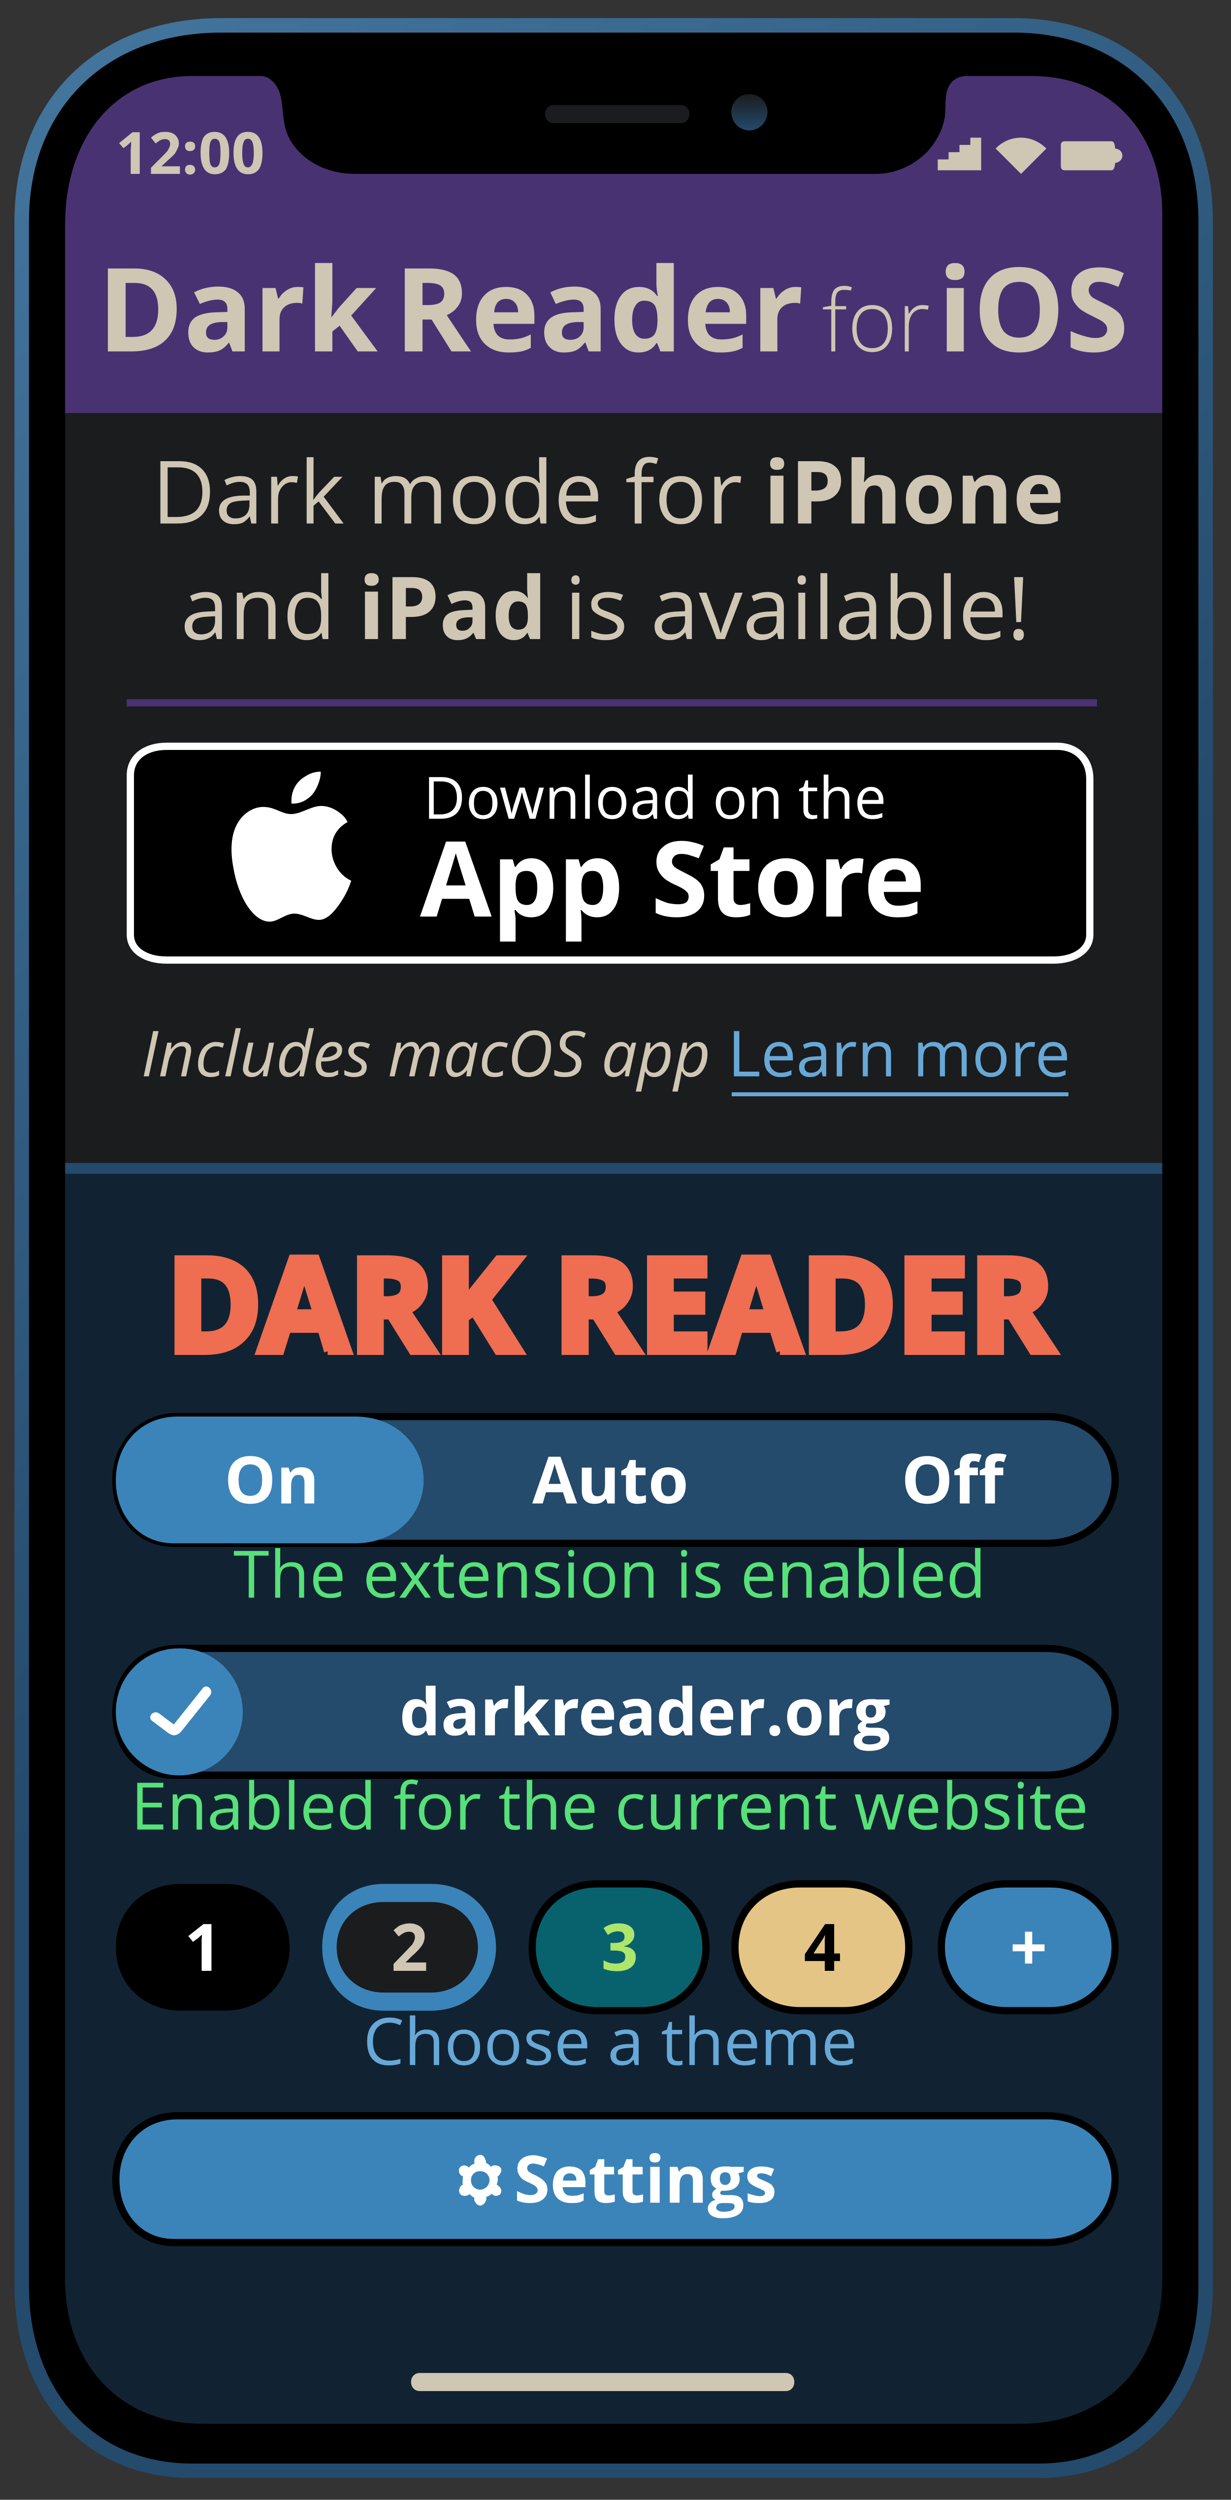 <svg viewBox="0 0 340 690" xmlns="http://www.w3.org/2000/svg"><rect x="0" y="0" width="340" height="690" fill="#333333" stroke="none"/><defs><linearGradient x1="136.5" y1="401.1" x2="-392" y2="-216" id="gradient7852" gradientUnits="userSpaceOnUse"><stop offset="0%" stop-color="rgb(36,74,108)"/><stop offset="100%" stop-color="rgb(103,168,215)"/></linearGradient><linearGradient x1="207" y1="26" x2="207" y2="36" id="gradient7855" gradientUnits="userSpaceOnUse"><stop offset="0%" stop-color="rgb(27,28,30)"/><stop offset="100%" stop-color="rgb(36,74,108)"/></linearGradient></defs><g><path d="M4,61 C4,27.5 27.0,5 61,5 L280,5 C312.8,5 335,27.6 335,61 L335,631 C335,662.2 315.7,684 287,684 L53,684 C23.6,684 4,662.2 4,631 L4,61 Z" fill="url(#gradient7852)"/><path d="M8,61 C8,29.9 29.4,9 61,9 L280,9 C310.4,9 331,30.0 331,61 L331,631 C331,659.8 313.3,680 287,680 L53,680 C26.0,680 8,659.9 8,631 L8,61 Z" fill="rgb(0,0,0)"/><path d="M153,29 L188,29 C191.2,29 191.2,34 188,34 L153,34 C149.7,34 149.7,29 153,29 Z" fill="rgb(27,28,30)"/><path d="M207,26 C209.7,25.9 212.0,28.2 212,31 C211.9,33.7 209.7,36 207,36 C204.2,36 202.0,33.7 202,31 C201.9,28.2 204.2,25.9 207,26 Z" fill="url(#gradient7855)"/></g><g><path d="M72,21 C74.2,21 76.0,22.7 77,25 C78.3,28.2 77.8,32.3 79,36 C79.9,39.1 82.2,41.9 85,44 C88.6,46.6 93.1,48 98,48 L242,48 C247.4,48 252.3,45.7 256,42 C258.6,39.2 260.5,35.7 261,32 C261.3,29.1 260.9,26.1 262,24 C262.9,22.1 264.7,21 267,21 L285,21 C306.5,21 321,36.4 321,59 L321,629 C321,652.7 305.2,669 282,669 L56,669 C33.2,669 18,652.6 18,629 L18,62 C18,38.0 31.9,21 53,21 L72,21 Z" fill="rgb(27,28,30)"/><path d="M72,21 C74.2,21 76.0,22.7 77,25 C78.3,28.2 77.8,32.3 79,36 C79.9,39.1 82.2,41.9 85,44 C88.6,46.6 93.1,48 98,48 L242,48 C247.4,48 252.3,45.7 256,42 C258.6,39.2 260.5,35.7 261,32 C261.3,29.1 260.9,26.1 262,24 C262.9,22.1 264.7,21 267,21 L285,21 C306.5,21 321,36.4 321,59 L321,114 L18,114 L18,62 C18,38.0 31.9,21 53,21 L72,21 Z" fill="rgb(73,50,114)"/><path d="M38.6,48.0 L36.1,48.0 L36.1,41.3 L36.2,40.3 L36.2,39.1 Q35.6,39.7 35.4,39.9 L34.1,40.9 L32.9,39.5 L36.6,36.5 L38.6,36.5 L38.6,48.0 Z M49.7,48.0 L41.7,48.0 L41.7,46.3 L44.6,43.4 Q45.9,42.1 46.3,41.6 Q46.6,41.1 46.8,40.6 Q47.0,40.2 47.0,39.7 Q47.0,39.1 46.6,38.7 Q46.2,38.4 45.6,38.4 Q44.9,38.4 44.3,38.7 Q43.7,39.0 43.0,39.6 L41.7,38.0 Q42.5,37.3 43.1,37.0 Q43.6,36.7 44.3,36.5 Q45.0,36.4 45.8,36.4 Q46.8,36.4 47.7,36.8 Q48.5,37.2 48.9,37.9 Q49.4,38.6 49.4,39.5 Q49.4,40.3 49.1,40.9 Q48.8,41.6 48.3,42.4 Q47.7,43.1 46.2,44.4 L44.7,45.8 L44.7,45.9 L49.7,45.9 L49.7,48.0 Z M51.1,46.8 Q51.1,46.2 51.5,45.8 Q51.8,45.5 52.5,45.5 Q53.2,45.5 53.5,45.9 Q53.9,46.2 53.9,46.8 Q53.9,47.5 53.5,47.8 Q53.1,48.2 52.5,48.2 Q51.8,48.2 51.5,47.8 Q51.1,47.5 51.1,46.8 M51.1,40.4 Q51.1,39.7 51.5,39.4 Q51.8,39.1 52.5,39.1 Q53.2,39.1 53.5,39.4 Q53.9,39.7 53.9,40.4 Q53.9,41.0 53.5,41.4 Q53.1,41.7 52.5,41.7 Q51.8,41.7 51.5,41.4 Q51.1,41.0 51.1,40.4 Z M63.3,42.2 Q63.3,45.2 62.4,46.7 Q61.4,48.1 59.3,48.1 Q57.4,48.1 56.4,46.6 Q55.4,45.1 55.4,42.2 Q55.4,39.2 56.3,37.8 Q57.3,36.4 59.3,36.4 Q61.3,36.4 62.3,37.9 Q63.3,39.4 63.3,42.2 M57.8,42.2 Q57.8,44.3 58.1,45.3 Q58.5,46.2 59.3,46.2 Q60.2,46.2 60.6,45.2 Q60.9,44.3 60.9,42.2 Q60.9,40.1 60.6,39.2 Q60.2,38.3 59.3,38.3 Q58.5,38.3 58.1,39.2 Q57.8,40.1 57.8,42.2 Z M72.5,42.2 Q72.5,45.2 71.5,46.7 Q70.5,48.1 68.5,48.1 Q66.5,48.1 65.5,46.6 Q64.5,45.1 64.5,42.2 Q64.5,39.2 65.5,37.8 Q66.4,36.4 68.5,36.4 Q70.5,36.4 71.5,37.9 Q72.5,39.4 72.5,42.2 M66.9,42.2 Q66.9,44.3 67.3,45.3 Q67.6,46.2 68.5,46.2 Q69.3,46.2 69.7,45.2 Q70.1,44.3 70.1,42.2 Q70.1,40.1 69.7,39.2 Q69.3,38.3 68.5,38.3 Q67.6,38.3 67.3,39.2 Q66.9,40.1 66.9,42.2 Z " fill="rgb(207,198,180)"/><path d="M294,39 L307,39 C307.6,39 307.9,39.6 308,41 C309.2,41.1 310,41.9 310,43 C310,44.0 309.2,44.8 308,45 C307.9,46.3 307.6,47 307,47 L294,47 C293.4,47 293,46.5 293,46 L293,40 C293,39.4 293.4,39 294,39 Z" fill="rgb(207,198,180)"/><path d="M275,41 L282,48 L289,41 C287.0,39.0 284.5,38 282,38 C279.4,38 276.9,39.0 275,41 Z" fill="rgb(207,198,180)"/><path d="M259,44 L262,44 L262,42 L265,42 L265,40 L268,40 L268,38 L271,38 L271,47 L259,47 L259,44 Z" fill="rgb(207,198,180)"/><path d="M35,193 L303,193 L303,195 L35,195 L35,193 Z" fill="rgb(73,50,114)"/><path d="M39.7,297.1 L42.3,284.6 L43.8,284.6 L41.1,297.1 L39.7,297.1 Z M50.0,297.1 L51.2,291.2 Q51.4,290.3 51.4,290.0 Q51.4,289.5 51.1,289.1 Q50.8,288.8 50.1,288.8 Q49.4,288.8 48.6,289.3 Q47.9,289.8 47.4,290.8 Q46.8,291.7 46.5,293.1 L45.7,297.1 L44.2,297.1 L46.2,287.8 L47.4,287.8 L47.2,289.5 L47.3,289.5 Q48.1,288.5 48.9,288.0 Q49.7,287.6 50.5,287.6 Q51.6,287.6 52.2,288.2 Q52.8,288.8 52.8,289.9 Q52.8,290.5 52.6,291.4 L51.4,297.1 L50.0,297.1 Z M58.2,297.3 Q56.5,297.3 55.6,296.4 Q54.7,295.5 54.7,293.8 Q54.7,292.1 55.3,290.7 Q55.9,289.2 57.1,288.4 Q58.2,287.6 59.6,287.6 Q60.7,287.6 61.9,288.0 L61.5,289.2 Q60.4,288.8 59.6,288.8 Q58.6,288.8 57.8,289.5 Q57.0,290.1 56.6,291.3 Q56.2,292.4 56.2,293.8 Q56.2,294.9 56.7,295.5 Q57.3,296.1 58.3,296.1 Q58.9,296.1 59.5,296.0 Q60.0,295.8 60.5,295.5 L60.5,296.8 Q59.5,297.3 58.2,297.3 Z M63.7,297.1 L62.2,297.1 L65.1,283.8 L66.5,283.8 L63.7,297.1 Z M70.0,287.8 L68.8,293.7 Q68.6,294.5 68.6,294.9 Q68.6,296.1 69.9,296.1 Q70.6,296.1 71.3,295.6 Q72.1,295.1 72.6,294.1 Q73.2,293.2 73.5,291.8 L74.3,287.8 L75.7,287.8 L73.8,297.1 L72.6,297.1 L72.8,295.4 L72.7,295.4 Q71.8,296.5 71.1,296.9 Q70.3,297.3 69.5,297.3 Q68.4,297.3 67.8,296.7 Q67.1,296.1 67.1,295.0 Q67.1,294.5 67.3,293.5 L68.6,287.8 L70.0,287.8 Z M81.8,287.6 Q83.4,287.6 84.2,289.2 L84.2,289.2 Q84.4,287.9 84.6,286.9 L85.3,283.8 L86.7,283.8 L83.9,297.1 L82.7,297.1 L82.9,295.4 L82.8,295.4 Q82.0,296.4 81.2,296.9 Q80.5,297.3 79.6,297.3 Q78.5,297.3 77.8,296.5 Q77.1,295.6 77.1,294.1 Q77.1,292.3 77.7,290.8 Q78.4,289.3 79.4,288.4 Q80.5,287.6 81.8,287.6 M80.1,296.1 Q80.9,296.1 81.8,295.3 Q82.6,294.5 83.1,293.3 Q83.6,292.0 83.6,290.7 Q83.6,289.8 83.2,289.3 Q82.7,288.8 81.8,288.8 Q81.0,288.8 80.2,289.5 Q79.5,290.2 79.0,291.5 Q78.6,292.8 78.6,294.2 Q78.6,296.1 80.1,296.1 Z M90.6,297.3 Q89.0,297.3 88.1,296.4 Q87.2,295.4 87.2,293.8 Q87.2,292.2 87.9,290.7 Q88.5,289.2 89.6,288.4 Q90.6,287.6 91.9,287.6 Q93.2,287.6 93.8,288.2 Q94.5,288.7 94.5,289.8 Q94.5,291.3 93.1,292.2 Q91.7,293.0 89.0,293.0 L88.7,293.0 L88.7,293.7 Q88.7,294.8 89.2,295.5 Q89.8,296.1 90.9,296.1 Q91.4,296.1 92.0,296.0 Q92.5,295.8 93.4,295.4 L93.4,296.6 Q92.6,297.0 92.0,297.2 Q91.3,297.3 90.6,297.3 M91.8,288.8 Q90.9,288.8 90.1,289.6 Q89.4,290.4 89.0,291.9 L89.1,291.9 Q91.0,291.9 92.0,291.3 Q93.1,290.8 93.1,289.9 Q93.1,289.4 92.8,289.1 Q92.5,288.8 91.8,288.8 Z M101.3,294.5 Q101.3,295.8 100.4,296.6 Q99.4,297.3 97.7,297.3 Q96.3,297.3 95.1,296.7 L95.1,295.4 Q95.7,295.7 96.4,295.9 Q97.1,296.1 97.7,296.1 Q98.8,296.1 99.3,295.7 Q99.9,295.3 99.9,294.6 Q99.9,294.1 99.6,293.8 Q99.3,293.4 98.3,292.9 Q97.1,292.2 96.7,291.6 Q96.2,291.0 96.2,290.2 Q96.2,289.0 97.1,288.3 Q98.0,287.6 99.4,287.6 Q100.8,287.6 102.2,288.2 L101.7,289.4 L101.2,289.2 Q100.4,288.8 99.4,288.8 Q98.6,288.8 98.1,289.2 Q97.7,289.6 97.7,290.2 Q97.7,290.6 98.0,291.0 Q98.3,291.3 99.2,291.9 Q100.1,292.4 100.5,292.7 Q100.9,293.1 101.1,293.5 Q101.3,294.0 101.3,294.5 Z M113.0,297.1 L114.3,291.2 Q114.5,290.4 114.5,290.1 Q114.5,289.5 114.2,289.1 Q113.9,288.8 113.3,288.8 Q112.6,288.8 111.9,289.3 Q111.2,289.8 110.7,290.8 Q110.2,291.7 109.9,293.1 L109.0,297.1 L107.6,297.1 L109.6,287.8 L110.8,287.8 L110.6,289.5 L110.7,289.5 Q111.4,288.5 112.2,288.0 Q112.9,287.6 113.7,287.6 Q114.7,287.6 115.2,288.2 Q115.7,288.7 115.8,289.7 L115.9,289.7 Q116.6,288.6 117.4,288.1 Q118.3,287.6 119.1,287.6 Q120.2,287.6 120.8,288.2 Q121.4,288.8 121.4,289.9 Q121.4,290.5 121.2,291.4 L120.0,297.1 L118.5,297.1 L119.8,291.2 Q119.9,290.3 119.9,290.0 Q119.9,289.4 119.6,289.1 Q119.4,288.8 118.7,288.8 Q118.0,288.8 117.4,289.3 Q116.7,289.8 116.2,290.7 Q115.7,291.6 115.4,292.9 L114.5,297.1 L113.0,297.1 Z M127.8,287.6 Q128.6,287.6 129.2,288.0 Q129.8,288.4 130.2,289.2 L130.3,289.2 L130.9,287.8 L131.9,287.8 L130.0,297.1 L128.8,297.1 L129.0,295.4 L129.0,295.4 Q127.4,297.3 125.7,297.3 Q124.6,297.3 123.9,296.5 Q123.2,295.6 123.2,294.1 Q123.2,292.4 123.8,290.8 Q124.4,289.3 125.5,288.5 Q126.6,287.6 127.8,287.6 M126.2,296.1 Q127.0,296.1 127.9,295.3 Q128.7,294.5 129.2,293.3 Q129.7,292.0 129.7,290.7 Q129.7,289.8 129.2,289.3 Q128.7,288.8 128.0,288.8 Q127.1,288.8 126.3,289.5 Q125.5,290.3 125.1,291.5 Q124.7,292.8 124.7,294.2 Q124.7,295.2 125.1,295.6 Q125.5,296.1 126.2,296.1 Z M136.6,297.3 Q134.9,297.3 134.0,296.4 Q133.1,295.5 133.1,293.8 Q133.1,292.1 133.7,290.7 Q134.4,289.2 135.5,288.4 Q136.6,287.6 138.0,287.6 Q139.2,287.6 140.3,288.0 L139.9,289.2 Q138.9,288.8 138.0,288.8 Q137.0,288.8 136.3,289.5 Q135.5,290.1 135.0,291.3 Q134.6,292.4 134.6,293.8 Q134.6,294.9 135.1,295.5 Q135.7,296.1 136.7,296.1 Q137.3,296.1 137.9,296.0 Q138.4,295.8 138.9,295.5 L138.9,296.8 Q137.9,297.3 136.6,297.3 Z M152.2,289.4 Q152.2,291.7 151.5,293.5 Q150.7,295.3 149.3,296.3 Q147.9,297.3 146.1,297.3 Q143.9,297.3 142.7,296.0 Q141.4,294.8 141.4,292.4 Q141.4,290.2 142.3,288.3 Q143.1,286.5 144.5,285.4 Q145.9,284.4 147.7,284.4 Q149.8,284.4 151.0,285.8 Q152.2,287.1 152.2,289.4 M147.6,285.7 Q146.3,285.7 145.2,286.6 Q144.2,287.5 143.6,289.0 Q143.0,290.5 143.0,292.4 Q143.0,294.1 143.8,295.1 Q144.7,296.0 146.1,296.0 Q147.4,296.0 148.4,295.2 Q149.5,294.4 150.1,292.8 Q150.7,291.2 150.7,289.3 Q150.7,287.6 149.9,286.7 Q149.1,285.7 147.6,285.7 Z M160.6,293.5 Q160.6,295.3 159.4,296.3 Q158.2,297.3 156.0,297.3 Q155.1,297.3 154.4,297.2 Q153.7,297.1 153.1,296.8 L153.1,295.3 Q154.5,296.0 156.0,296.0 Q157.4,296.0 158.2,295.4 Q159.0,294.7 159.0,293.6 Q159.0,292.9 158.6,292.4 Q158.1,291.9 156.9,291.2 Q155.6,290.5 155.1,289.8 Q154.6,289.1 154.6,288.1 Q154.6,286.5 155.7,285.5 Q156.9,284.5 158.7,284.5 Q159.5,284.5 160.3,284.6 Q161.0,284.8 161.8,285.2 L161.3,286.5 Q160.7,286.1 160.0,285.9 Q159.3,285.8 158.7,285.8 Q157.6,285.8 156.9,286.4 Q156.2,286.9 156.2,288.0 Q156.2,288.4 156.3,288.8 Q156.4,289.1 156.8,289.4 Q157.1,289.7 158.0,290.2 Q159.2,290.9 159.7,291.4 Q160.1,291.8 160.3,292.3 Q160.6,292.8 160.6,293.5 Z M171.6,287.6 Q172.4,287.6 173.0,288.0 Q173.6,288.4 173.9,289.2 L174.0,289.2 L174.6,287.8 L175.7,287.8 L173.7,297.1 L172.6,297.1 L172.8,295.4 L172.7,295.4 Q171.2,297.3 169.5,297.3 Q168.3,297.3 167.6,296.5 Q166.9,295.6 166.9,294.1 Q166.9,292.4 167.6,290.8 Q168.2,289.3 169.2,288.5 Q170.3,287.6 171.6,287.6 M169.9,296.1 Q170.8,296.1 171.6,295.3 Q172.4,294.5 172.9,293.3 Q173.4,292.0 173.4,290.7 Q173.4,289.8 173.0,289.3 Q172.5,288.8 171.7,288.8 Q170.8,288.8 170.1,289.5 Q169.3,290.3 168.9,291.5 Q168.4,292.8 168.4,294.2 Q168.4,295.2 168.8,295.6 Q169.2,296.1 169.9,296.1 Z M180.7,297.3 Q179.8,297.3 179.2,296.9 Q178.6,296.5 178.2,295.7 L178.2,295.7 L178.1,296.0 Q178.1,296.2 178.0,296.6 Q178.0,297.0 177.1,301.3 L175.6,301.3 L178.5,287.8 L179.7,287.8 L179.5,289.6 L179.5,289.6 Q181.1,287.6 182.7,287.6 Q183.9,287.6 184.6,288.4 Q185.2,289.3 185.2,290.8 Q185.2,292.6 184.7,294.1 Q184.1,295.6 183.0,296.5 Q182.0,297.3 180.7,297.3 M182.3,288.8 Q181.4,288.8 180.6,289.6 Q179.7,290.4 179.2,291.7 Q178.7,292.9 178.7,294.2 Q178.7,295.1 179.2,295.6 Q179.7,296.1 180.6,296.1 Q181.4,296.1 182.2,295.4 Q182.9,294.7 183.3,293.5 Q183.8,292.2 183.8,290.7 Q183.8,288.8 182.3,288.8 Z M190.8,297.3 Q189.9,297.3 189.3,296.9 Q188.7,296.5 188.4,295.7 L188.3,295.7 L188.2,296.0 Q188.2,296.2 188.1,296.6 Q188.1,297.0 187.2,301.3 L185.7,301.3 L188.6,287.8 L189.8,287.8 L189.6,289.6 L189.7,289.6 Q191.2,287.6 192.8,287.6 Q194.0,287.6 194.7,288.4 Q195.4,289.3 195.4,290.8 Q195.4,292.6 194.8,294.1 Q194.2,295.6 193.1,296.5 Q192.1,297.3 190.8,297.3 M192.4,288.8 Q191.5,288.8 190.7,289.6 Q189.8,290.4 189.3,291.7 Q188.8,292.9 188.8,294.2 Q188.8,295.1 189.3,295.6 Q189.8,296.1 190.7,296.1 Q191.5,296.1 192.3,295.4 Q193.0,294.7 193.4,293.5 Q193.9,292.2 193.9,290.7 Q193.9,288.8 192.4,288.8 Z " fill="rgb(207,198,180)"/><path d="M46,206 L292,206 C297.3,206 301,209.6 301,215 L301,258 C301,262.3 296.7,265 291,265 L46,265 C40.2,265 36,262.3 36,258 L36,214 C36,209.1 40.1,206 46,206 Z" fill="rgb(0,0,0)" stroke="rgb(255,255,255)" stroke-width="2"/><path d="M131.1,253 L129.6,248.1 L122.1,248.1 L120.6,253 L116,253 L123.2,232.3 L128.5,232.3 L135.8,253 L131.1,253 M128.6,244.4 Q126.5,237.7 126.3,236.9 Q126.0,236.0 125.9,235.5 Q125.4,237.3 123.2,244.4 L128.6,244.4 Z M146.7,253.2 Q143.9,253.2 142.4,251.2 L142.1,251.2 Q142.4,253.2 142.4,253.5 L142.4,259.9 L138.1,259.9 L138.1,237.2 L141.6,237.2 L142.2,239.3 L142.4,239.3 Q143.9,236.9 146.8,236.9 Q149.6,236.9 151.2,239.1 Q152.8,241.2 152.8,245.1 Q152.8,247.6 152.0,249.4 Q151.3,251.3 149.9,252.3 Q148.6,253.2 146.7,253.2 M145.4,240.4 Q143.9,240.4 143.1,241.3 Q142.4,242.3 142.4,244.6 L142.4,245.0 Q142.4,247.6 143.1,248.7 Q143.9,249.8 145.5,249.8 Q148.4,249.8 148.4,245.0 Q148.4,242.7 147.7,241.5 Q147.0,240.4 145.4,240.4 Z M164.9,253.2 Q162.2,253.2 160.6,251.2 L160.4,251.2 Q160.6,253.2 160.6,253.5 L160.6,259.9 L156.3,259.9 L156.3,237.2 L159.8,237.2 L160.4,239.3 L160.6,239.3 Q162.1,236.9 165.1,236.9 Q167.8,236.9 169.4,239.1 Q171.0,241.2 171.0,245.1 Q171.0,247.6 170.3,249.4 Q169.5,251.3 168.1,252.3 Q166.8,253.2 164.9,253.2 M163.7,240.4 Q162.1,240.4 161.4,241.3 Q160.6,242.3 160.6,244.6 L160.6,245.0 Q160.6,247.6 161.3,248.7 Q162.1,249.8 163.7,249.8 Q166.6,249.8 166.6,245.0 Q166.6,242.7 165.9,241.5 Q165.2,240.4 163.7,240.4 Z M194.5,247.2 Q194.5,250.0 192.5,251.6 Q190.5,253.2 186.9,253.2 Q183.6,253.2 181.1,252.0 L181.1,247.9 Q183.2,248.9 184.6,249.3 Q186.1,249.6 187.3,249.6 Q188.7,249.6 189.5,249.1 Q190.2,248.5 190.2,247.5 Q190.2,246.8 189.9,246.4 Q189.5,245.9 188.9,245.5 Q188.2,245.0 186.2,244.1 Q184.3,243.2 183.4,242.4 Q182.5,241.6 181.9,240.5 Q181.3,239.4 181.3,237.9 Q181.3,235.2 183.2,233.7 Q185.0,232.1 188.3,232.1 Q189.9,232.1 191.4,232.5 Q192.8,232.8 194.4,233.5 L193.0,236.9 Q191.3,236.3 190.3,236.0 Q189.2,235.7 188.2,235.7 Q186.9,235.7 186.3,236.3 Q185.6,236.9 185.6,237.8 Q185.6,238.4 185.9,238.8 Q186.1,239.2 186.7,239.6 Q187.3,240.0 189.5,241.1 Q192.4,242.5 193.4,243.8 Q194.5,245.2 194.5,247.2 Z M204.5,249.8 Q205.6,249.8 207.2,249.3 L207.2,252.5 Q205.6,253.2 203.3,253.2 Q200.7,253.2 199.5,251.9 Q198.3,250.6 198.3,248.0 L198.3,240.4 L196.3,240.4 L196.3,238.6 L198.7,237.2 L199.9,233.9 L202.6,233.9 L202.6,237.2 L207.0,237.2 L207.0,240.4 L202.6,240.4 L202.6,248.0 Q202.6,248.9 203.2,249.4 Q203.7,249.8 204.5,249.8 Z M213.8,245.1 Q213.8,247.4 214.6,248.6 Q215.3,249.8 217.1,249.8 Q218.8,249.8 219.5,248.6 Q220.3,247.4 220.3,245.1 Q220.3,242.7 219.5,241.6 Q218.8,240.4 217.0,240.4 Q215.3,240.4 214.6,241.5 Q213.8,242.7 213.8,245.1 M224.7,245.1 Q224.7,248.9 222.7,251.1 Q220.6,253.2 217.0,253.2 Q214.7,253.2 213.0,252.2 Q211.3,251.2 210.4,249.4 Q209.4,247.5 209.4,245.1 Q209.4,241.2 211.4,239.1 Q213.5,236.9 217.1,236.9 Q219.4,236.9 221.1,237.9 Q222.8,238.9 223.8,240.7 Q224.7,242.6 224.7,245.1 Z M237.0,236.9 Q237.9,236.9 238.5,237.1 L238.1,241.1 Q237.6,240.9 236.9,240.9 Q234.8,240.9 233.7,242.0 Q232.5,243.0 232.5,244.9 L232.5,253 L228.2,253 L228.2,237.2 L231.5,237.2 L232.1,239.9 L232.3,239.9 Q233.0,238.5 234.3,237.7 Q235.5,236.9 237.0,236.9 Z M247.2,240.0 Q245.9,240.0 245.1,240.8 Q244.3,241.7 244.2,243.3 L250.2,243.3 Q250.2,241.7 249.4,240.8 Q248.6,240.0 247.2,240.0 M247.8,253.2 Q244.0,253.2 241.9,251.1 Q239.8,249.0 239.8,245.2 Q239.8,241.2 241.7,239.1 Q243.7,236.9 247.2,236.9 Q250.5,236.9 252.4,238.8 Q254.3,240.7 254.3,244.1 L254.3,246.2 L244.1,246.2 Q244.2,248.0 245.2,249.0 Q246.2,250.0 248.0,250.0 Q249.5,250.0 250.7,249.7 Q252.0,249.4 253.4,248.8 L253.4,252.1 Q252.2,252.7 251.0,253.0 Q249.7,253.2 247.8,253.2 Z " fill="rgb(255,255,255)"/><path d="M202.7,297.1 L202.7,284.6 L204.2,284.6 L204.2,295.8 L209.7,295.8 L209.7,297.1 L202.7,297.1 Z M215.5,297.3 Q213.5,297.3 212.3,296.0 Q211.1,294.8 211.1,292.5 Q211.1,290.3 212.2,288.9 Q213.3,287.6 215.2,287.6 Q216.9,287.6 218.0,288.7 Q219.0,289.9 219.0,291.8 L219.0,292.7 L212.5,292.7 Q212.6,294.4 213.4,295.2 Q214.2,296.1 215.6,296.1 Q217.1,296.1 218.6,295.4 L218.6,296.7 Q217.8,297.0 217.2,297.2 Q216.5,297.3 215.5,297.3 M215.2,288.8 Q214.0,288.8 213.4,289.5 Q212.7,290.2 212.6,291.5 L217.5,291.5 Q217.5,290.2 216.9,289.5 Q216.3,288.8 215.2,288.8 Z M227.2,297.1 L226.9,295.8 L226.8,295.8 Q226.1,296.7 225.4,297.0 Q224.7,297.3 223.7,297.3 Q222.3,297.3 221.5,296.6 Q220.7,295.9 220.7,294.5 Q220.7,291.7 225.2,291.6 L226.8,291.5 L226.8,290.9 Q226.8,289.8 226.4,289.3 Q225.9,288.8 224.8,288.8 Q223.7,288.8 222.2,289.5 L221.8,288.4 Q222.5,288.0 223.3,287.8 Q224.1,287.6 224.9,287.6 Q226.6,287.6 227.4,288.3 Q228.2,289.1 228.2,290.7 L228.2,297.1 L227.2,297.1 M224.0,296.1 Q225.3,296.1 226.0,295.4 Q226.8,294.7 226.8,293.4 L226.8,292.5 L225.4,292.6 Q223.7,292.6 222.9,293.1 Q222.2,293.6 222.2,294.6 Q222.2,295.3 222.7,295.7 Q223.1,296.1 224.0,296.1 Z M235.4,287.6 Q236.1,287.6 236.5,287.7 L236.3,289.0 Q235.8,288.9 235.3,288.9 Q234.2,288.9 233.4,289.8 Q232.6,290.7 232.6,292.1 L232.6,297.1 L231.1,297.1 L231.1,287.8 L232.3,287.8 L232.5,289.5 L232.6,289.5 Q233.1,288.6 233.8,288.1 Q234.5,287.6 235.4,287.6 Z M244.7,297.1 L244.7,291.1 Q244.7,289.9 244.2,289.4 Q243.7,288.8 242.6,288.8 Q241.1,288.8 240.4,289.6 Q239.7,290.4 239.7,292.2 L239.7,297.1 L238.3,297.1 L238.3,287.8 L239.5,287.8 L239.7,289.0 L239.8,289.0 Q240.2,288.3 241.0,288.0 Q241.8,287.6 242.7,287.6 Q244.4,287.6 245.3,288.4 Q246.1,289.2 246.1,291.0 L246.1,297.1 L244.7,297.1 Z M265.6,297.1 L265.6,291.0 Q265.6,289.9 265.1,289.4 Q264.6,288.8 263.6,288.8 Q262.3,288.8 261.6,289.6 Q261.0,290.3 261.0,291.9 L261.0,297.1 L259.6,297.1 L259.6,291.0 Q259.6,289.9 259.1,289.4 Q258.6,288.8 257.6,288.8 Q256.3,288.8 255.6,289.6 Q255.0,290.4 255.0,292.2 L255.0,297.1 L253.6,297.1 L253.6,287.8 L254.8,287.8 L255.0,289.0 L255.1,289.0 Q255.5,288.4 256.2,288.0 Q256.9,287.6 257.8,287.6 Q260.0,287.6 260.7,289.2 L260.8,289.2 Q261.2,288.4 262.0,288.0 Q262.8,287.6 263.8,287.6 Q265.4,287.6 266.2,288.4 Q267.0,289.2 267.0,291.0 L267.0,297.1 L265.6,297.1 Z M278.0,292.4 Q278.0,294.7 276.8,296.0 Q275.7,297.3 273.6,297.3 Q272.4,297.3 271.4,296.7 Q270.4,296.1 269.9,295.0 Q269.4,293.9 269.4,292.4 Q269.4,290.1 270.5,288.9 Q271.7,287.6 273.7,287.6 Q275.7,287.6 276.8,288.9 Q278.0,290.2 278.0,292.4 M270.8,292.4 Q270.8,294.2 271.6,295.2 Q272.3,296.1 273.7,296.1 Q275.1,296.1 275.8,295.2 Q276.5,294.2 276.5,292.4 Q276.5,290.6 275.8,289.7 Q275.1,288.8 273.7,288.8 Q272.3,288.8 271.6,289.7 Q270.8,290.6 270.8,292.4 Z M284.8,287.6 Q285.4,287.6 285.9,287.7 L285.7,289.0 Q285.1,288.9 284.7,288.9 Q283.5,288.9 282.7,289.8 Q281.9,290.7 281.9,292.1 L281.9,297.1 L280.5,297.1 L280.5,287.8 L281.6,287.8 L281.8,289.5 L281.9,289.5 Q282.4,288.6 283.1,288.1 Q283.9,287.6 284.8,287.6 Z M291.2,297.3 Q289.2,297.3 288.0,296.0 Q286.8,294.8 286.8,292.5 Q286.8,290.3 287.9,288.9 Q289.0,287.6 290.9,287.6 Q292.6,287.6 293.7,288.7 Q294.7,289.9 294.7,291.8 L294.7,292.7 L288.2,292.7 Q288.3,294.4 289.1,295.2 Q289.9,296.1 291.3,296.1 Q292.8,296.1 294.3,295.4 L294.3,296.7 Q293.5,297.0 292.9,297.2 Q292.2,297.3 291.2,297.3 M290.9,288.8 Q289.7,288.8 289.1,289.5 Q288.4,290.2 288.3,291.5 L293.2,291.5 Q293.2,290.2 292.6,289.5 Q292.0,288.8 290.9,288.8 Z " fill="rgb(103,168,215)"/><path d="M202.1,301.5 L295.1,301.5 L295.1,302.6 L202.1,302.6 L202.1,301.5 Z" fill="rgb(103,168,215)"/><path d="M127.6,220.1 Q127.6,223.0 126.1,224.5 Q124.6,226 121.7,226 L118.5,226 L118.5,214.5 L122.0,214.5 Q124.7,214.5 126.2,216.0 Q127.6,217.5 127.6,220.1 M126.2,220.2 Q126.2,217.9 125.1,216.8 Q124.0,215.7 121.8,215.7 L119.8,215.7 L119.8,224.8 L121.5,224.8 Q123.8,224.8 125.0,223.6 Q126.2,222.5 126.2,220.2 Z M137.4,221.7 Q137.4,223.8 136.3,224.9 Q135.3,226.1 133.4,226.1 Q132.3,226.1 131.4,225.6 Q130.5,225.0 130.0,224.0 Q129.5,223.0 129.5,221.7 Q129.5,219.6 130.6,218.4 Q131.6,217.2 133.5,217.2 Q135.3,217.2 136.3,218.4 Q137.4,219.6 137.4,221.7 M130.9,221.7 Q130.9,223.3 131.5,224.2 Q132.2,225.0 133.4,225.0 Q134.7,225.0 135.4,224.2 Q136.0,223.3 136.0,221.7 Q136.0,220.0 135.4,219.2 Q134.7,218.3 133.4,218.3 Q132.2,218.3 131.5,219.2 Q130.9,220.0 130.9,221.7 Z M146.3,226 L144.8,220.9 Q144.6,220.5 144.2,218.8 L144.1,218.8 Q143.8,220.2 143.6,220.9 L142.0,226 L140.5,226 L138.1,217.4 L139.5,217.4 Q140.3,220.6 140.8,222.3 Q141.2,224.0 141.3,224.6 L141.3,224.6 Q141.4,224.1 141.6,223.4 Q141.8,222.7 141.9,222.3 L143.5,217.4 L144.9,217.4 L146.4,222.3 Q146.9,223.6 147.0,224.6 L147.1,224.6 Q147.1,224.3 147.3,223.7 Q147.4,223.1 148.9,217.4 L150.2,217.4 L147.9,226 L146.3,226 Z M157.6,226 L157.6,220.4 Q157.6,219.4 157.2,218.8 Q156.7,218.3 155.7,218.3 Q154.3,218.3 153.7,219.1 Q153.1,219.8 153.1,221.5 L153.1,226 L151.8,226 L151.8,217.4 L152.8,217.4 L153.0,218.6 L153.1,218.6 Q153.5,217.9 154.2,217.6 Q154.9,217.2 155.8,217.2 Q157.4,217.2 158.2,218.0 Q158.9,218.7 158.9,220.4 L158.9,226 L157.6,226 Z M162.9,226 L161.6,226 L161.6,213.8 L162.9,213.8 L162.9,226 Z M173.0,221.7 Q173.0,223.8 172.0,224.9 Q170.9,226.1 169.1,226.1 Q167.9,226.1 167.0,225.6 Q166.1,225.0 165.7,224.0 Q165.2,223.0 165.2,221.7 Q165.2,219.6 166.2,218.4 Q167.3,217.2 169.1,217.2 Q170.9,217.2 172.0,218.4 Q173.0,219.6 173.0,221.7 M166.5,221.7 Q166.5,223.3 167.2,224.2 Q167.8,225.0 169.1,225.0 Q170.4,225.0 171.0,224.2 Q171.7,223.3 171.7,221.7 Q171.7,220.0 171.0,219.2 Q170.4,218.3 169.1,218.3 Q167.8,218.3 167.2,219.2 Q166.5,220.0 166.5,221.7 Z M180.6,226 L180.3,224.7 L180.3,224.7 Q179.6,225.5 179.0,225.8 Q178.3,226.1 177.4,226.1 Q176.1,226.1 175.4,225.5 Q174.7,224.8 174.7,223.6 Q174.7,221.0 178.8,220.9 L180.3,220.8 L180.3,220.3 Q180.3,219.3 179.8,218.8 Q179.4,218.3 178.5,218.3 Q177.4,218.3 176.0,219.0 L175.6,218.0 Q176.3,217.6 177.0,217.4 Q177.8,217.2 178.5,217.2 Q180.1,217.2 180.8,217.9 Q181.5,218.6 181.5,220.1 L181.5,226 L180.6,226 M177.6,225.0 Q178.9,225.0 179.5,224.4 Q180.2,223.7 180.2,222.5 L180.2,221.7 L178.9,221.8 Q177.4,221.8 176.7,222.3 Q176.0,222.7 176.0,223.6 Q176.0,224.3 176.5,224.7 Q176.9,225.0 177.6,225.0 Z M190.0,224.8 L190.0,224.8 Q189.1,226.1 187.3,226.1 Q185.6,226.1 184.7,225.0 Q183.7,223.8 183.7,221.7 Q183.7,219.6 184.7,218.4 Q185.6,217.2 187.3,217.2 Q189.0,217.2 190,218.5 L190.1,218.5 L190.0,217.9 L190.0,217.3 L190.0,213.8 L191.3,213.8 L191.3,226 L190.2,226 L190.0,224.8 M187.4,225.0 Q188.8,225.0 189.4,224.3 Q190.0,223.6 190.0,222.0 L190.0,221.7 Q190.0,219.9 189.4,219.1 Q188.8,218.3 187.4,218.3 Q186.3,218.3 185.7,219.2 Q185.1,220.1 185.1,221.7 Q185.1,223.3 185.7,224.2 Q186.3,225.0 187.4,225.0 Z M205.6,221.7 Q205.6,223.8 204.5,224.9 Q203.5,226.1 201.6,226.1 Q200.4,226.1 199.6,225.6 Q198.7,225.0 198.2,224.0 Q197.7,223.0 197.7,221.7 Q197.7,219.6 198.7,218.4 Q199.8,217.2 201.6,217.2 Q203.4,217.2 204.5,218.4 Q205.6,219.6 205.6,221.7 M199.0,221.7 Q199.0,223.3 199.7,224.2 Q200.3,225.0 201.6,225.0 Q202.9,225.0 203.6,224.2 Q204.2,223.3 204.2,221.7 Q204.2,220.0 203.6,219.2 Q202.9,218.3 201.6,218.3 Q200.3,218.3 199.7,219.2 Q199.0,220.0 199.0,221.7 Z M213.7,226 L213.7,220.4 Q213.7,219.4 213.2,218.8 Q212.7,218.3 211.7,218.3 Q210.4,218.3 209.8,219.1 Q209.1,219.8 209.1,221.5 L209.1,226 L207.8,226 L207.8,217.4 L208.9,217.4 L209.1,218.6 L209.2,218.6 Q209.6,217.9 210.3,217.6 Q211.0,217.2 211.9,217.2 Q213.4,217.2 214.2,218.0 Q215.0,218.7 215.0,220.4 L215.0,226 L213.7,226 Z M224.6,225.0 Q224.9,225.0 225.2,225.0 Q225.6,224.9 225.7,224.9 L225.7,225.9 Q225.5,226.0 225.1,226.0 Q224.7,226.1 224.4,226.1 Q221.9,226.1 221.9,223.5 L221.9,218.4 L220.7,218.4 L220.7,217.8 L221.9,217.2 L222.5,215.4 L223.2,215.4 L223.2,217.4 L225.7,217.4 L225.7,218.4 L223.2,218.4 L223.2,223.4 Q223.2,224.2 223.6,224.6 Q223.9,225.0 224.6,225.0 Z M233.3,226 L233.3,220.4 Q233.3,219.4 232.8,218.8 Q232.4,218.3 231.3,218.3 Q230.0,218.3 229.4,219.1 Q228.8,219.8 228.8,221.5 L228.8,226 L227.5,226 L227.5,213.8 L228.8,213.8 L228.8,217.5 Q228.8,218.1 228.7,218.6 L228.8,218.6 Q229.2,218.0 229.9,217.6 Q230.6,217.2 231.5,217.2 Q233.0,217.2 233.8,218.0 Q234.6,218.7 234.6,220.4 L234.6,226 L233.3,226 Z M240.9,226.1 Q239.0,226.1 237.9,225 Q236.8,223.8 236.8,221.7 Q236.8,219.7 237.8,218.5 Q238.8,217.2 240.6,217.2 Q242.2,217.2 243.1,218.3 Q244.0,219.3 244.0,221.1 L244.0,221.9 L238.1,221.9 Q238.2,223.4 238.9,224.2 Q239.6,225.0 240.9,225.0 Q242.3,225.0 243.7,224.4 L243.7,225.6 Q243.0,225.8 242.4,226.0 Q241.8,226.1 240.9,226.1 M240.5,218.3 Q239.5,218.3 238.9,219.0 Q238.3,219.7 238.2,220.8 L242.7,220.8 Q242.7,219.6 242.1,219.0 Q241.6,218.3 240.5,218.3 Z " fill="rgb(255,255,255)"/><path d="M58.0,135.7 Q58.0,140.0 55.7,142.2 Q53.4,144.5 49.1,144.5 L44.3,144.5 L44.3,127.3 L49.6,127.3 Q53.6,127.3 55.8,129.5 Q58.0,131.7 58.0,135.7 M55.9,135.8 Q55.9,132.4 54.2,130.7 Q52.5,129.0 49.2,129.0 L46.3,129.0 L46.3,142.7 L48.7,142.7 Q52.3,142.7 54.1,141.0 Q55.9,139.2 55.9,135.8 Z M69.4,144.5 L69.0,142.6 L68.9,142.6 Q68.0,143.8 67.0,144.3 Q66.1,144.7 64.6,144.7 Q62.7,144.7 61.6,143.7 Q60.5,142.7 60.5,140.9 Q60.5,137.0 66.8,136.8 L69,136.8 L69,136.0 Q69,134.4 68.3,133.7 Q67.6,133.0 66.2,133.0 Q64.6,133.0 62.6,134.0 L62.0,132.5 Q62.9,132.0 64.1,131.7 Q65.2,131.4 66.3,131.4 Q68.6,131.4 69.7,132.4 Q70.8,133.4 70.8,135.7 L70.8,144.5 L69.4,144.5 M65.0,143.1 Q66.8,143.1 67.9,142.1 Q68.9,141.1 68.9,139.3 L68.9,138.1 L67.0,138.2 Q64.6,138.3 63.6,138.9 Q62.6,139.6 62.6,140.9 Q62.6,142.0 63.2,142.5 Q63.9,143.1 65.0,143.1 Z M80.7,131.4 Q81.6,131.4 82.3,131.5 L82.0,133.3 Q81.2,133.1 80.6,133.1 Q79.0,133.1 77.9,134.4 Q76.8,135.7 76.8,137.6 L76.8,144.5 L74.9,144.5 L74.9,131.6 L76.5,131.6 L76.7,134.0 L76.8,134.0 Q77.5,132.7 78.5,132.1 Q79.5,131.4 80.7,131.4 Z M86.6,137.9 Q87.1,137.2 88.1,136.0 L92.3,131.6 L94.6,131.6 L89.4,137.1 L94.9,144.5 L92.6,144.5 L88.0,138.4 L86.6,139.6 L86.6,144.5 L84.7,144.5 L84.7,126.2 L86.6,126.2 L86.6,135.9 Q86.6,136.5 86.5,137.9 L86.6,137.9 Z M119.9,144.5 L119.9,136.1 Q119.9,134.6 119.2,133.8 Q118.5,133.0 117.2,133.0 Q115.3,133.0 114.5,134.1 Q113.6,135.1 113.6,137.3 L113.6,144.5 L111.7,144.5 L111.7,136.1 Q111.7,134.6 111.0,133.8 Q110.4,133.0 109.0,133.0 Q107.1,133.0 106.3,134.1 Q105.4,135.2 105.4,137.7 L105.4,144.5 L103.5,144.5 L103.5,131.6 L105.1,131.6 L105.4,133.4 L105.5,133.4 Q106.0,132.4 107.0,131.9 Q108.0,131.4 109.3,131.4 Q112.3,131.4 113.2,133.6 L113.3,133.6 Q113.9,132.5 115.0,132.0 Q116.1,131.4 117.5,131.4 Q119.6,131.4 120.7,132.5 Q121.8,133.6 121.8,136.1 L121.8,144.5 L119.9,144.5 Z M136.9,138.0 Q136.9,141.2 135.3,142.9 Q133.7,144.7 130.9,144.7 Q129.2,144.7 127.9,143.9 Q126.5,143.1 125.8,141.6 Q125.1,140.0 125.1,138.0 Q125.1,134.9 126.7,133.1 Q128.2,131.4 131.0,131.4 Q133.7,131.4 135.3,133.2 Q136.9,135.0 136.9,138.0 M127.1,138.0 Q127.1,140.5 128.1,141.8 Q129.1,143.1 131.0,143.1 Q132.9,143.1 133.9,141.8 Q134.9,140.5 134.9,138.0 Q134.9,135.6 133.9,134.3 Q132.9,133.0 131.0,133.0 Q129.1,133.0 128.1,134.3 Q127.1,135.5 127.1,138.0 Z M149.0,142.7 L148.9,142.7 Q147.6,144.7 144.9,144.7 Q142.4,144.7 141.0,143.0 Q139.6,141.2 139.6,138.1 Q139.6,134.9 141.0,133.1 Q142.4,131.4 144.9,131.4 Q147.5,131.4 148.9,133.3 L149.1,133.3 L149.0,132.3 L148.9,131.4 L148.9,126.2 L150.9,126.2 L150.9,144.5 L149.3,144.5 L149.0,142.7 M145.2,143.1 Q147.1,143.1 148.0,142.0 Q148.9,140.9 148.9,138.5 L148.9,138.1 Q148.9,135.3 148.0,134.2 Q147.1,133.0 145.1,133.0 Q143.4,133.0 142.5,134.3 Q141.6,135.7 141.6,138.1 Q141.6,140.5 142.5,141.8 Q143.4,143.1 145.2,143.1 Z M160.4,144.7 Q157.6,144.7 155.9,143 Q154.3,141.2 154.3,138.1 Q154.3,135.0 155.8,133.2 Q157.4,131.4 159.9,131.4 Q162.3,131.4 163.8,133.0 Q165.2,134.5 165.2,137.1 L165.2,138.4 L156.3,138.4 Q156.4,140.6 157.5,141.8 Q158.5,143.0 160.5,143.0 Q162.6,143.0 164.6,142.1 L164.6,143.9 Q163.6,144.3 162.7,144.5 Q161.7,144.7 160.4,144.7 M159.9,133.0 Q158.4,133.0 157.4,134.0 Q156.5,135.0 156.4,136.8 L163.1,136.8 Q163.1,135.0 162.3,134.0 Q161.4,133.0 159.9,133.0 Z M180.5,133.1 L177.2,133.1 L177.2,144.5 L175.3,144.5 L175.3,133.1 L173.0,133.1 L173.0,132.2 L175.3,131.5 L175.3,130.8 Q175.3,126.1 179.4,126.1 Q180.4,126.1 181.8,126.5 L181.3,128.1 Q180.2,127.7 179.4,127.7 Q178.3,127.7 177.8,128.4 Q177.2,129.2 177.2,130.8 L177.2,131.6 L180.5,131.6 L180.5,133.1 Z M193.9,138.0 Q193.9,141.2 192.3,142.9 Q190.8,144.7 188.0,144.7 Q186.3,144.7 184.9,143.9 Q183.6,143.1 182.9,141.6 Q182.1,140.0 182.1,138.0 Q182.1,134.9 183.7,133.1 Q185.3,131.4 188.1,131.4 Q190.8,131.4 192.3,133.2 Q193.9,135.0 193.9,138.0 M184.1,138.0 Q184.1,140.5 185.1,141.8 Q186.1,143.1 188.0,143.1 Q189.9,143.1 190.9,141.8 Q191.9,140.5 191.9,138.0 Q191.9,135.6 190.9,134.3 Q189.9,133.0 188.0,133.0 Q186.1,133.0 185.1,134.3 Q184.1,135.5 184.1,138.0 Z M203.2,131.4 Q204.1,131.4 204.7,131.5 L204.5,133.3 Q203.7,133.1 203.1,133.1 Q201.5,133.1 200.4,134.4 Q199.3,135.7 199.3,137.6 L199.3,144.5 L197.3,144.5 L197.3,131.6 L198.9,131.6 L199.2,134.0 L199.3,134.0 Q200.0,132.7 201.0,132.1 Q202.0,131.4 203.2,131.4 Z " fill="rgb(207,198,180)"/><path d="M212.7,128.0 Q212.7,126.2 214.6,126.2 Q216.6,126.2 216.6,128.0 Q216.6,128.8 216.1,129.3 Q215.6,129.7 214.6,129.7 Q212.7,129.7 212.7,128.0 M216.4,144.5 L212.8,144.5 L212.8,131.3 L216.4,131.3 L216.4,144.5 Z M224.1,135.4 L225.3,135.4 Q226.9,135.4 227.8,134.7 Q228.6,134.1 228.6,132.8 Q228.6,131.5 227.9,130.9 Q227.2,130.3 225.7,130.3 L224.1,130.3 L224.1,135.4 M232.3,132.7 Q232.3,135.4 230.5,136.9 Q228.8,138.4 225.6,138.4 L224.1,138.4 L224.1,144.5 L220.4,144.5 L220.4,127.3 L225.9,127.3 Q229.0,127.3 230.6,128.7 Q232.3,130.0 232.3,132.7 Z M247.3,144.5 L243.7,144.5 L243.7,136.8 Q243.7,134.0 241.6,134.0 Q240.1,134.0 239.5,135.0 Q238.8,136.0 238.8,138.3 L238.8,144.5 L235.2,144.5 L235.2,126.2 L238.8,126.2 L238.8,129.9 Q238.8,130.4 238.7,132.0 L238.6,133.0 L238.8,133.0 Q240.0,131.1 242.6,131.1 Q244.9,131.1 246.1,132.3 Q247.3,133.6 247.3,135.9 L247.3,144.5 Z M253.8,137.9 Q253.8,139.8 254.5,140.8 Q255.1,141.8 256.6,141.8 Q258.0,141.8 258.6,140.8 Q259.2,139.8 259.2,137.9 Q259.2,135.9 258.6,135.0 Q258.0,134.0 256.5,134.0 Q255.1,134.0 254.5,135.0 Q253.8,135.9 253.8,137.9 M262.9,137.9 Q262.9,141.1 261.2,142.9 Q259.5,144.7 256.5,144.7 Q254.6,144.7 253.2,143.9 Q251.7,143.0 251.0,141.5 Q250.2,139.9 250.2,137.9 Q250.2,134.7 251.9,132.9 Q253.5,131.1 256.6,131.1 Q258.5,131.1 259.9,131.9 Q261.4,132.7 262.1,134.3 Q262.9,135.8 262.9,137.9 Z M277.9,144.5 L274.4,144.5 L274.4,136.8 Q274.4,135.4 273.9,134.7 Q273.4,134.0 272.3,134.0 Q270.8,134.0 270.1,135.0 Q269.4,136.0 269.4,138.3 L269.4,144.5 L265.9,144.5 L265.9,131.3 L268.6,131.3 L269.1,133.0 L269.3,133.0 Q269.9,132.1 270.9,131.6 Q272.0,131.1 273.3,131.1 Q275.6,131.1 276.8,132.3 Q277.9,133.6 277.9,135.9 L277.9,144.5 Z M287.1,133.6 Q285.9,133.6 285.3,134.4 Q284.6,135.1 284.5,136.4 L289.5,136.4 Q289.5,135.1 288.9,134.4 Q288.2,133.6 287.1,133.6 M287.6,144.7 Q284.4,144.7 282.6,142.9 Q280.8,141.2 280.8,138.0 Q280.8,134.7 282.5,132.9 Q284.1,131.1 287.0,131.1 Q289.8,131.1 291.4,132.7 Q292.9,134.3 292.9,137.1 L292.9,138.8 L284.5,138.8 Q284.5,140.3 285.4,141.2 Q286.2,142.0 287.7,142.0 Q288.9,142.0 290.0,141.8 Q291.0,141.5 292.2,141.0 L292.2,143.8 Q291.2,144.2 290.2,144.5 Q289.1,144.7 287.6,144.7 Z " fill="rgb(207,198,180)"/><path d="M59.9,176.4 L59.5,174.6 L59.4,174.6 Q58.5,175.8 57.5,176.2 Q56.6,176.7 55.1,176.7 Q53.2,176.7 52.1,175.7 Q51.0,174.7 51.0,172.9 Q51.0,169.0 57.3,168.8 L59.4,168.7 L59.4,167.9 Q59.4,166.4 58.8,165.7 Q58.1,165.0 56.7,165.0 Q55.1,165.0 53.1,166.0 L52.5,164.5 Q53.4,164.0 54.6,163.7 Q55.7,163.4 56.8,163.4 Q59.1,163.4 60.2,164.4 Q61.3,165.4 61.3,167.7 L61.3,176.4 L59.9,176.4 M55.5,175.1 Q57.3,175.1 58.4,174.1 Q59.4,173.1 59.4,171.3 L59.4,170.1 L57.5,170.2 Q55.1,170.3 54.1,170.9 Q53.1,171.6 53.1,172.9 Q53.1,174.0 53.7,174.5 Q54.4,175.1 55.5,175.1 Z M74.1,176.4 L74.1,168.1 Q74.1,166.6 73.4,165.8 Q72.7,165.0 71.2,165.0 Q69.2,165.0 68.2,166.1 Q67.3,167.2 67.3,169.7 L67.3,176.4 L65.4,176.4 L65.4,163.6 L66.9,163.6 L67.3,165.4 L67.3,165.4 Q67.9,164.4 69.0,163.9 Q70.1,163.4 71.4,163.4 Q73.7,163.4 74.9,164.5 Q76.1,165.6 76.1,168.1 L76.1,176.4 L74.1,176.4 Z M88.8,174.7 L88.7,174.7 Q87.4,176.7 84.7,176.7 Q82.2,176.7 80.8,175.0 Q79.4,173.2 79.4,170.1 Q79.4,166.9 80.8,165.1 Q82.2,163.4 84.7,163.4 Q87.3,163.4 88.7,165.3 L88.9,165.3 L88.8,164.3 L88.7,163.4 L88.7,158.2 L90.7,158.2 L90.7,176.4 L89.1,176.4 L88.8,174.7 M84.9,175.0 Q86.9,175.0 87.8,174.0 Q88.7,172.9 88.7,170.5 L88.7,170.1 Q88.7,167.3 87.8,166.2 Q86.9,165.0 84.9,165.0 Q83.2,165.0 82.3,166.3 Q81.4,167.7 81.4,170.1 Q81.4,172.5 82.3,173.8 Q83.2,175.0 84.9,175.0 Z " fill="rgb(207,198,180)"/><path d="M100.7,160.0 Q100.7,158.2 102.6,158.2 Q104.6,158.2 104.6,160.0 Q104.6,160.8 104.1,161.2 Q103.6,161.7 102.6,161.7 Q100.7,161.7 100.7,160.0 M104.4,176.4 L100.8,176.4 L100.8,163.3 L104.4,163.3 L104.4,176.4 Z M112.1,167.4 L113.3,167.4 Q114.9,167.4 115.8,166.7 Q116.6,166.0 116.6,164.8 Q116.6,163.5 115.9,162.9 Q115.2,162.3 113.7,162.3 L112.1,162.3 L112.1,167.4 M120.3,164.7 Q120.3,167.4 118.5,168.9 Q116.8,170.3 113.6,170.3 L112.1,170.3 L112.1,176.4 L108.4,176.4 L108.4,159.3 L113.9,159.3 Q117.0,159.3 118.6,160.6 Q120.3,162.0 120.3,164.7 Z M131.5,176.4 L130.8,174.7 L130.7,174.7 Q129.8,175.8 128.9,176.2 Q127.9,176.7 126.4,176.7 Q124.5,176.7 123.4,175.6 Q122.3,174.5 122.3,172.5 Q122.3,170.4 123.8,169.4 Q125.3,168.5 128.2,168.4 L130.5,168.3 L130.5,167.7 Q130.5,165.7 128.4,165.7 Q126.9,165.7 124.7,166.7 L123.6,164.3 Q125.8,163.1 128.6,163.1 Q131.2,163.1 132.6,164.2 Q134.0,165.4 134.0,167.7 L134.0,176.4 L131.5,176.4 M130.5,170.4 L129.1,170.4 Q127.5,170.5 126.8,171.0 Q126.0,171.5 126.0,172.5 Q126.0,174.1 127.7,174.1 Q129.0,174.1 129.7,173.3 Q130.5,172.6 130.5,171.4 L130.5,170.4 Z M141.9,176.7 Q139.6,176.7 138.2,174.9 Q136.9,173.1 136.9,169.9 Q136.9,166.7 138.3,164.9 Q139.6,163.1 142.0,163.1 Q144.4,163.1 145.7,165.0 L145.8,165.0 Q145.6,163.5 145.6,162.4 L145.6,158.2 L149.2,158.2 L149.2,176.4 L146.4,176.4 L145.7,174.7 L145.6,174.7 Q144.4,176.7 141.9,176.7 M143.1,173.8 Q144.5,173.8 145.1,173.0 Q145.8,172.2 145.8,170.3 L145.8,169.9 Q145.8,167.8 145.2,166.9 Q144.5,166.0 143.1,166.0 Q141.9,166.0 141.2,167.0 Q140.5,168.0 140.5,170.0 Q140.5,171.9 141.2,172.9 Q141.9,173.8 143.1,173.8 Z " fill="rgb(207,198,180)"/><path d="M160.0,176.4 L158.0,176.4 L158.0,163.6 L160.0,163.6 L160.0,176.4 M157.8,160.1 Q157.8,159.4 158.2,159.1 Q158.5,158.8 159.0,158.8 Q159.5,158.8 159.8,159.1 Q160.1,159.5 160.1,160.1 Q160.1,160.8 159.8,161.1 Q159.5,161.4 159.0,161.4 Q158.5,161.4 158.2,161.1 Q157.8,160.8 157.8,160.1 Z M172.4,172.9 Q172.4,174.7 171.0,175.7 Q169.7,176.7 167.3,176.7 Q164.7,176.7 163.3,175.9 L163.3,174.1 Q164.2,174.5 165.3,174.8 Q166.3,175.1 167.3,175.1 Q168.8,175.1 169.7,174.6 Q170.5,174.1 170.5,173.1 Q170.5,172.4 169.8,171.8 Q169.2,171.3 167.3,170.6 Q165.5,169.9 164.8,169.4 Q164.0,168.9 163.6,168.3 Q163.3,167.6 163.3,166.7 Q163.3,165.2 164.5,164.3 Q165.8,163.4 168.0,163.4 Q170.1,163.4 172.1,164.2 L171.4,165.8 Q169.5,165.0 167.9,165.0 Q166.5,165.0 165.8,165.4 Q165.1,165.9 165.1,166.6 Q165.1,167.1 165.4,167.5 Q165.6,167.9 166.2,168.2 Q166.8,168.5 168.5,169.1 Q170.8,170.0 171.6,170.8 Q172.4,171.7 172.4,172.9 Z M189.7,176.4 L189.3,174.6 L189.2,174.6 Q188.2,175.8 187.3,176.2 Q186.3,176.7 184.9,176.7 Q183.0,176.7 181.9,175.7 Q180.8,174.7 180.8,172.9 Q180.8,169.0 187.0,168.8 L189.2,168.7 L189.2,167.9 Q189.2,166.4 188.6,165.7 Q187.9,165.0 186.5,165.0 Q184.9,165.0 182.8,166.0 L182.2,164.5 Q183.2,164.0 184.3,163.7 Q185.5,163.4 186.6,163.4 Q188.9,163.4 190.0,164.4 Q191.1,165.4 191.1,167.7 L191.1,176.4 L189.7,176.4 M185.3,175.1 Q187.1,175.1 188.1,174.1 Q189.2,173.1 189.2,171.3 L189.2,170.1 L187.2,170.2 Q184.9,170.3 183.9,170.9 Q182.8,171.6 182.8,172.9 Q182.8,174.0 183.5,174.5 Q184.1,175.1 185.3,175.1 Z M197.9,176.4 L193.0,163.6 L195.1,163.6 L197.9,171.2 Q198.8,173.9 199.0,174.7 L199.1,174.7 Q199.2,174.1 199.9,172.1 Q200.6,170.2 203.0,163.6 L205.1,163.6 L200.2,176.4 L197.9,176.4 Z M215.0,176.4 L214.6,174.6 L214.6,174.6 Q213.6,175.8 212.6,176.2 Q211.7,176.7 210.2,176.7 Q208.3,176.7 207.3,175.7 Q206.2,174.7 206.2,172.9 Q206.2,169.0 212.4,168.8 L214.6,168.7 L214.6,167.9 Q214.6,166.4 213.9,165.7 Q213.3,165.0 211.8,165.0 Q210.2,165.0 208.2,166.0 L207.6,164.5 Q208.6,164.0 209.7,163.7 Q210.8,163.4 212.0,163.4 Q214.3,163.4 215.4,164.4 Q216.5,165.4 216.5,167.7 L216.5,176.4 L215.0,176.4 M210.6,175.1 Q212.5,175.1 213.5,174.1 Q214.5,173.1 214.5,171.3 L214.5,170.1 L212.6,170.2 Q210.3,170.3 209.2,170.9 Q208.2,171.6 208.2,172.9 Q208.2,174.0 208.8,174.5 Q209.5,175.1 210.6,175.1 Z M222.4,176.4 L220.5,176.4 L220.5,163.6 L222.4,163.6 L222.4,176.4 M220.3,160.1 Q220.3,159.4 220.6,159.1 Q221.0,158.8 221.5,158.8 Q221.9,158.8 222.3,159.1 Q222.6,159.5 222.6,160.1 Q222.6,160.8 222.3,161.1 Q221.9,161.4 221.5,161.4 Q221.0,161.4 220.6,161.1 Q220.3,160.8 220.3,160.1 Z M228.5,176.4 L226.6,176.4 L226.6,158.2 L228.5,158.2 L228.5,176.4 Z M240.5,176.4 L240.1,174.6 L240.0,174.6 Q239.1,175.8 238.1,176.2 Q237.2,176.7 235.7,176.7 Q233.8,176.7 232.7,175.7 Q231.7,174.7 231.7,172.9 Q231.7,169.0 237.9,168.8 L240.1,168.7 L240.1,167.9 Q240.1,166.4 239.4,165.7 Q238.8,165.0 237.3,165.0 Q235.7,165.0 233.7,166.0 L233.1,164.5 Q234.1,164.0 235.2,163.7 Q236.3,163.4 237.4,163.4 Q239.7,163.4 240.9,164.4 Q242.0,165.4 242.0,167.7 L242.0,176.4 L240.5,176.4 M236.1,175.1 Q237.9,175.1 239.0,174.1 Q240.0,173.1 240.0,171.3 L240.0,170.1 L238.1,170.2 Q235.7,170.3 234.7,170.9 Q233.7,171.6 233.7,172.9 Q233.7,174.0 234.3,174.5 Q235.0,175.1 236.1,175.1 Z M251.9,163.4 Q254.5,163.4 255.9,165.1 Q257.3,166.8 257.3,170.0 Q257.3,173.2 255.9,174.9 Q254.5,176.7 251.9,176.7 Q250.7,176.7 249.7,176.2 Q248.6,175.7 247.9,174.8 L247.8,174.8 L247.4,176.4 L246.0,176.4 L246.0,158.2 L247.9,158.2 L247.9,162.6 Q247.9,164.1 247.8,165.3 L247.9,165.3 Q249.3,163.4 251.9,163.4 M251.7,165.0 Q249.7,165.0 248.8,166.2 Q247.9,167.3 247.9,170.0 Q247.9,172.7 248.8,173.9 Q249.7,175.0 251.7,175.0 Q253.5,175.0 254.4,173.7 Q255.3,172.4 255.3,170.0 Q255.3,167.5 254.4,166.2 Q253.5,165.0 251.7,165.0 Z M262.6,176.4 L260.7,176.4 L260.7,158.2 L262.6,158.2 L262.6,176.4 Z M272.2,176.7 Q269.3,176.7 267.7,174.9 Q266.0,173.2 266.0,170.1 Q266.0,167.0 267.6,165.2 Q269.1,163.4 271.7,163.4 Q274.1,163.4 275.5,164.9 Q276.9,166.5 276.9,169.1 L276.9,170.4 L268.0,170.4 Q268.1,172.6 269.2,173.8 Q270.3,175.0 272.2,175.0 Q274.3,175.0 276.3,174.1 L276.3,175.8 Q275.3,176.3 274.4,176.5 Q273.5,176.7 272.2,176.7 M271.6,165.0 Q270.1,165.0 269.2,166.0 Q268.3,167.0 268.1,168.8 L274.8,168.8 Q274.8,166.9 274.0,166.0 Q273.2,165.0 271.6,165.0 Z M282.0,171.7 L280.7,171.7 L280.1,159.3 L282.6,159.3 L282.0,171.7 M279.9,175.2 Q279.9,173.6 281.3,173.6 Q282.0,173.6 282.4,174.0 Q282.8,174.4 282.8,175.2 Q282.8,175.9 282.4,176.4 Q282.0,176.8 281.3,176.8 Q280.7,176.8 280.3,176.4 Q279.9,176.0 279.9,175.2 Z " fill="rgb(207,198,180)"/><path d="M80.5,221.8 C80.4,220.1 80.7,218.5 81.5,217.1 C82.2,215.9 83.2,214.9 84.5,214.2 C85.7,213.4 87.1,213.0 88.6,213 C88.6,214.4 88.2,215.8 87.6,217.1 C87.0,218.5 86.1,219.7 84.9,220.5 C83.7,221.4 82.2,221.9 80.5,221.8 Z M96.0,226.9 C93.8,228.1 92.3,230.0 91.8,232.3 C91.2,235.0 91.8,237.8 93.5,240.2 C94.4,241.4 95.5,242.4 97,243.1 C96.3,245.3 95.3,247.3 94.0,249.2 C92.4,251.6 90.5,253.7 88.4,253.9 C86.0,254.1 83.5,252.0 81.0,252.2 C78.8,252.3 76.8,254.3 74.6,254.4 C70.1,254.5 65.8,247.9 64.4,239.2 C63.5,234.3 63.8,229.5 66.3,226.2 C68.1,223.8 70.9,222.4 73.7,222.8 C76.0,223.0 78.1,224.7 80.3,224.7 C82.8,224.8 85.4,222.8 88.1,222.5 C90.2,222.3 92.3,223.1 94.0,224.5 C94.8,225.1 95.5,225.9 96.0,226.9 Z" fill="rgb(255,255,255)"/><path d="M48.8,85.3 Q48.8,91 45.6,94 Q42.4,97 36.3,97 L29.8,97 L29.8,74.1 L37.0,74.1 Q42.6,74.1 45.7,77.1 Q48.8,80.0 48.8,85.3 M43.7,85.4 Q43.7,78.1 37.2,78.1 L34.7,78.1 L34.7,93 L36.7,93 Q43.7,93 43.7,85.4 Z M64.2,97 L63.3,94.6 L63.2,94.6 Q62.0,96.1 60.7,96.7 Q59.4,97.3 57.4,97.3 Q54.9,97.3 53.4,95.8 Q52.0,94.4 52.0,91.7 Q52.0,89 53.9,87.6 Q55.9,86.3 59.8,86.2 L62.8,86.1 L62.8,85.3 Q62.8,82.7 60.1,82.7 Q58.0,82.7 55.2,83.9 L53.6,80.7 Q56.6,79.1 60.3,79.1 Q63.8,79.1 65.7,80.7 Q67.6,82.2 67.6,85.3 L67.6,97 L64.2,97 M62.8,88.9 L61.0,88.9 Q58.9,89.0 57.9,89.7 Q56.9,90.4 56.9,91.8 Q56.9,93.8 59.2,93.8 Q60.8,93.8 61.8,92.8 Q62.8,91.9 62.8,90.3 L62.8,88.9 Z M82.2,79.2 Q83.2,79.2 83.8,79.3 L83.5,83.8 Q82.9,83.6 82.1,83.6 Q79.8,83.6 78.5,84.8 Q77.2,86 77.2,88.1 L77.2,97 L72.5,97 L72.5,79.5 L76.1,79.5 L76.8,82.4 L77.0,82.4 Q77.8,81 79.2,80.1 Q80.6,79.2 82.2,79.2 Z M91.6,87.5 L93.7,84.8 L98.5,79.5 L103.9,79.5 L97.0,87.1 L104.3,97 L98.8,97 L93.8,89.9 L91.8,91.5 L91.8,97 L87.0,97 L87.0,72.6 L91.8,72.6 L91.8,83.5 L91.5,87.5 L91.6,87.5 Z " fill="rgb(207,198,180)"/><path d="M233.7,85.4 L230.7,85.4 L230.7,97 L229.6,97 L229.6,85.4 L227.3,85.4 L227.3,84.8 L229.6,84.4 L229.6,83.4 Q229.6,81.1 230.4,80.0 Q231.3,78.9 233.2,78.9 Q234.2,78.9 235.3,79.3 L235.0,80.2 Q234.1,80.0 233.2,80.0 Q231.9,80.0 231.3,80.7 Q230.7,81.5 230.7,83.3 L230.7,84.5 L233.7,84.5 L233.7,85.4 Z M246.4,90.7 Q246.4,93.7 244.9,95.5 Q243.5,97.2 240.9,97.2 Q239.2,97.2 238.0,96.4 Q236.7,95.6 236.0,94.1 Q235.4,92.6 235.4,90.7 Q235.4,87.6 236.9,85.9 Q238.3,84.2 240.9,84.2 Q243.5,84.2 245.0,85.9 Q246.4,87.7 246.4,90.7 M236.6,90.7 Q236.6,93.3 237.7,94.7 Q238.8,96.1 240.9,96.1 Q243.0,96.1 244.1,94.7 Q245.2,93.3 245.2,90.7 Q245.2,88.1 244.1,86.7 Q242.9,85.3 240.9,85.3 Q238.8,85.3 237.7,86.7 Q236.6,88.1 236.6,90.7 Z M254.8,84.2 Q255.6,84.2 256.5,84.4 L256.3,85.5 Q255.5,85.3 254.7,85.3 Q253.1,85.3 252.0,86.6 Q251.0,88.0 251.0,90.1 L251.0,97 L249.9,97 L249.9,84.5 L250.8,84.5 L251.0,86.7 L251.0,86.7 Q251.8,85.3 252.7,84.8 Q253.6,84.2 254.8,84.2 Z " fill="rgb(207,198,180)"/><path d="M116.7,84.2 L118.2,84.2 Q120.5,84.2 121.6,83.5 Q122.7,82.7 122.7,81.1 Q122.7,79.5 121.6,78.8 Q120.5,78.1 118.1,78.1 L116.7,78.1 L116.7,84.2 M116.7,88.2 L116.7,97 L111.8,97 L111.8,74.1 L118.5,74.1 Q123.1,74.1 125.4,75.8 Q127.6,77.5 127.6,81 Q127.6,83.0 126.5,84.5 Q125.4,86.1 123.4,87.0 Q128.5,94.7 130.1,97 L124.7,97 L119.2,88.2 L116.7,88.2 Z M139.8,82.5 Q138.3,82.5 137.4,83.5 Q136.6,84.5 136.5,86.2 L143.1,86.2 Q143.1,84.5 142.2,83.5 Q141.3,82.5 139.8,82.5 M140.5,97.3 Q136.3,97.3 133.9,94.9 Q131.5,92.6 131.5,88.3 Q131.5,84 133.7,81.6 Q135.9,79.2 139.8,79.2 Q143.5,79.2 145.5,81.3 Q147.6,83.4 147.6,87.1 L147.6,89.4 L136.3,89.4 Q136.4,91.4 137.5,92.6 Q138.7,93.7 140.7,93.7 Q142.3,93.7 143.7,93.4 Q145.1,93.1 146.6,92.3 L146.6,96.0 Q145.4,96.7 144,97.0 Q142.5,97.3 140.5,97.3 Z M162.6,97 L161.7,94.6 L161.5,94.6 Q160.3,96.1 159.1,96.7 Q157.8,97.3 155.7,97.3 Q153.2,97.3 151.8,95.8 Q150.3,94.4 150.3,91.7 Q150.3,89 152.3,87.6 Q154.2,86.3 158.1,86.2 L161.2,86.1 L161.2,85.3 Q161.2,82.7 158.5,82.7 Q156.4,82.7 153.5,83.9 L152,80.7 Q155.0,79.1 158.6,79.1 Q162.2,79.1 164.0,80.7 Q165.9,82.2 165.9,85.3 L165.9,97 L162.6,97 M161.2,88.9 L159.3,88.9 Q157.2,89.0 156.2,89.7 Q155.2,90.4 155.2,91.8 Q155.2,93.8 157.5,93.8 Q159.2,93.8 160.2,92.8 Q161.2,91.9 161.2,90.3 L161.2,88.9 Z M176.3,97.3 Q173.3,97.3 171.5,94.9 Q169.7,92.5 169.7,88.2 Q169.7,84 171.5,81.6 Q173.3,79.2 176.5,79.2 Q179.8,79.2 181.5,81.7 L181.7,81.7 Q181.3,79.8 181.3,78.2 L181.3,72.6 L186.1,72.6 L186.1,97 L182.4,97 L181.5,94.7 L181.3,94.7 Q179.7,97.3 176.3,97.3 M178.0,93.5 Q179.8,93.5 180.7,92.4 Q181.5,91.3 181.6,88.8 L181.6,88.3 Q181.6,85.5 180.8,84.2 Q179.9,83.0 177.9,83.0 Q176.3,83.0 175.5,84.4 Q174.6,85.7 174.6,88.3 Q174.6,90.9 175.5,92.2 Q176.4,93.5 178.0,93.5 Z M198.3,82.5 Q196.8,82.5 195.9,83.5 Q195.1,84.5 194.9,86.2 L201.6,86.2 Q201.6,84.5 200.7,83.5 Q199.8,82.5 198.3,82.5 M199.0,97.3 Q194.7,97.3 192.4,94.9 Q190.0,92.6 190.0,88.3 Q190.0,84 192.2,81.6 Q194.4,79.2 198.3,79.2 Q202.0,79.2 204.0,81.3 Q206.1,83.4 206.1,87.1 L206.1,89.4 L194.8,89.4 Q194.9,91.4 196.0,92.6 Q197.2,93.7 199.2,93.7 Q200.8,93.7 202.2,93.4 Q203.6,93.1 205.1,92.3 L205.1,96.0 Q203.9,96.7 202.4,97.0 Q201.0,97.3 199.0,97.3 Z M219.7,79.2 Q220.7,79.2 221.3,79.3 L221.0,83.8 Q220.4,83.6 219.6,83.6 Q217.3,83.6 216.0,84.8 Q214.7,86 214.7,88.1 L214.7,97 L210.0,97 L210.0,79.5 L213.6,79.5 L214.3,82.4 L214.5,82.4 Q215.3,81 216.7,80.1 Q218.1,79.2 219.7,79.2 Z " fill="rgb(207,198,180)"/><path d="M261.2,75.0 Q261.2,72.6 263.8,72.6 Q266.4,72.6 266.4,75.0 Q266.4,76.1 265.8,76.7 Q265.1,77.3 263.8,77.3 Q261.2,77.3 261.2,75.0 M266.2,97 L261.5,97 L261.5,79.5 L266.2,79.5 L266.2,97 Z M292.3,85.5 Q292.3,91.2 289.5,94.2 Q286.7,97.3 281.5,97.3 Q276.2,97.3 273.4,94.2 Q270.6,91.2 270.6,85.5 Q270.6,79.8 273.4,76.8 Q276.2,73.7 281.5,73.7 Q286.7,73.7 289.5,76.8 Q292.3,79.8 292.3,85.5 M275.7,85.5 Q275.7,89.3 277.1,91.3 Q278.6,93.2 281.5,93.2 Q287.2,93.2 287.2,85.5 Q287.2,77.8 281.5,77.8 Q278.6,77.8 277.1,79.7 Q275.7,81.7 275.7,85.5 Z M310.5,90.6 Q310.5,93.7 308.3,95.5 Q306.1,97.3 302.1,97.3 Q298.5,97.3 295.7,95.9 L295.7,91.4 Q298.0,92.4 299.6,92.8 Q301.2,93.3 302.5,93.3 Q304.1,93.3 304.9,92.7 Q305.8,92.0 305.8,90.8 Q305.8,90.2 305.4,89.6 Q305.0,89.1 304.3,88.6 Q303.6,88.2 301.4,87.1 Q299.3,86.1 298.2,85.2 Q297.2,84.3 296.5,83.1 Q295.9,81.9 295.9,80.3 Q295.9,77.2 298.0,75.5 Q300.0,73.8 303.7,73.8 Q305.4,73.8 307.1,74.2 Q308.7,74.6 310.4,75.4 L308.9,79.2 Q307.0,78.4 305.8,78.1 Q304.7,77.8 303.5,77.8 Q302.1,77.8 301.4,78.5 Q300.7,79.1 300.7,80.1 Q300.7,80.8 301,81.2 Q301.2,81.7 301.9,82.2 Q302.5,82.6 305.0,83.8 Q308.2,85.3 309.4,86.8 Q310.5,88.4 310.5,90.6 Z " fill="rgb(207,198,180)"/></g><g><path d="M321,323 L321,629 C321,652.7 305.2,669 282,669 L56,669 C33.2,669 18,652.6 18,629 L18,323 L321,323 Z" fill="rgb(17,35,50)"/><path d="M70.3,360.0 Q70.3,366.3 66.7,369.6 Q63.2,373.0 56.4,373.0 L49.2,373.0 L49.2,347.5 L57.2,347.5 Q63.4,347.5 66.9,350.7 Q70.3,354.0 70.3,360.0 M64.7,360.1 Q64.7,351.9 57.5,351.9 L54.6,351.9 L54.6,368.5 L56.9,368.5 Q64.7,368.5 64.7,360.1 Z M90.5,373.0 L88.7,366.9 L79.4,366.9 L77.5,373.0 L71.7,373.0 L80.7,347.3 L87.3,347.3 L96.3,373.0 L90.5,373.0 M87.4,362.4 Q84.8,354.1 84.5,353.0 Q84.2,351.9 84.0,351.3 Q83.5,353.5 80.7,362.4 L87.4,362.4 Z M105.0,358.8 L106.7,358.8 Q109.3,358.8 110.5,357.9 Q111.7,357.1 111.7,355.2 Q111.7,353.4 110.5,352.7 Q109.2,351.9 106.6,351.9 L105.0,351.9 L105.0,358.8 M105.0,363.2 L105.0,373.0 L99.6,373.0 L99.6,347.5 L107.0,347.5 Q112.2,347.5 114.7,349.3 Q117.2,351.2 117.2,355.1 Q117.2,357.3 115.9,359.1 Q114.7,360.9 112.4,361.8 Q118.2,370.4 119.9,373.0 L113.9,373.0 L107.8,363.2 L105.0,363.2 Z M143.7,373.0 L137.5,373.0 L130.8,362.2 L128.5,363.9 L128.5,373.0 L123.1,373.0 L123.1,347.5 L128.5,347.5 L128.5,359.1 L130.7,356.1 L137.6,347.5 L143.6,347.5 L134.7,358.7 L143.7,373.0 Z M161.6,358.8 L163.3,358.8 Q165.9,358.8 167.1,357.9 Q168.3,357.1 168.3,355.2 Q168.3,353.4 167.1,352.7 Q165.8,351.9 163.2,351.9 L161.6,351.9 L161.6,358.8 M161.6,363.2 L161.6,373.0 L156.1,373.0 L156.1,347.5 L163.6,347.5 Q168.8,347.5 171.3,349.3 Q173.8,351.2 173.8,355.1 Q173.8,357.3 172.5,359.1 Q171.3,360.9 169.0,361.8 Q174.8,370.4 176.5,373.0 L170.5,373.0 L164.4,363.2 L161.6,363.2 Z M194.4,373.0 L179.7,373.0 L179.7,347.5 L194.4,347.5 L194.4,351.9 L185.1,351.9 L185.1,357.5 L193.8,357.5 L193.8,361.9 L185.1,361.9 L185.1,368.5 L194.4,368.5 L194.4,373.0 Z M215.4,373.0 L213.5,366.9 L204.2,366.9 L202.4,373.0 L196.5,373.0 L205.5,347.3 L212.1,347.3 L221.2,373.0 L215.4,373.0 M212.2,362.4 Q209.7,354.1 209.3,353.0 Q209.0,351.9 208.9,351.3 Q208.3,353.5 205.6,362.4 L212.2,362.4 Z M245.6,360.0 Q245.6,366.3 242.0,369.6 Q238.4,373.0 231.6,373.0 L224.4,373.0 L224.4,347.5 L232.4,347.5 Q238.6,347.5 242.1,350.7 Q245.6,354.0 245.6,360.0 M239.9,360.1 Q239.9,351.9 232.7,351.9 L229.8,351.9 L229.8,368.5 L232.1,368.5 Q239.9,368.5 239.9,360.1 Z M265.5,373.0 L250.8,373.0 L250.8,347.5 L265.5,347.5 L265.5,351.9 L256.3,351.9 L256.3,357.5 L264.9,357.5 L264.9,361.9 L256.3,361.9 L256.3,368.5 L265.5,368.5 L265.5,373.0 Z M276.3,358.8 L278.0,358.8 Q280.6,358.8 281.8,357.9 Q283.0,357.1 283.0,355.2 Q283.0,353.4 281.8,352.7 Q280.5,351.9 277.9,351.9 L276.3,351.9 L276.3,358.8 M276.3,363.2 L276.3,373.0 L270.9,373.0 L270.9,347.5 L278.3,347.5 Q283.5,347.5 286.0,349.3 Q288.5,351.2 288.5,355.1 Q288.5,357.3 287.2,359.1 Q286.0,360.9 283.7,361.8 Q289.5,370.4 291.2,373.0 L285.2,373.0 L279.1,363.2 L276.3,363.2 Z " fill="rgb(239,109,80)" stroke="rgb(239,109,80)" stroke-width="2"/><path d="M49.0,391 L289.0,391 C300.5,391 308.2,399.0 308.0,409 C307.7,418.4 300.1,426 289.0,426 L48.0,426 C38.4,426 32.1,418.3 32.0,409 C31.8,399.0 38.7,391 49.0,391 Z" fill="rgb(36,74,108)" stroke="rgb(0,0,0)" stroke-width="2"/><path d="M49.0,391 L98.0,391 C109.5,391 117.2,399.0 117.0,409 C116.7,418.4 109.1,426 98.0,426 L48.0,426 C38.4,426 32.1,418.3 32.0,409 C31.8,399.0 38.7,391 49.0,391 Z" fill="rgb(59,132,185)"/><path d="M75.2,408.5 Q75.2,411.7 73.7,413.4 Q72.1,415.1 69.1,415.1 Q66.2,415.1 64.6,413.4 Q63.0,411.7 63.0,408.5 Q63.0,405.3 64.6,403.6 Q66.2,401.9 69.1,401.9 Q72.1,401.9 73.7,403.6 Q75.2,405.3 75.2,408.5 M65.9,408.5 Q65.9,410.7 66.7,411.8 Q67.5,412.9 69.1,412.9 Q72.4,412.9 72.4,408.5 Q72.4,404.2 69.1,404.2 Q67.5,404.2 66.7,405.3 Q65.9,406.4 65.9,408.5 Z M86.8,415.0 L84.1,415.0 L84.1,409.2 Q84.1,408.2 83.7,407.6 Q83.3,407.1 82.5,407.1 Q81.4,407.1 80.9,407.9 Q80.4,408.6 80.4,410.3 L80.4,415.0 L77.7,415.0 L77.7,405.1 L79.7,405.1 L80.1,406.4 L80.3,406.4 Q80.7,405.7 81.5,405.3 Q82.3,405.0 83.3,405.0 Q85.0,405.0 85.9,405.9 Q86.8,406.8 86.8,408.6 L86.8,415.0 Z " fill="rgb(255,255,255)"/><path d="M262.2,408.5 Q262.2,411.7 260.7,413.4 Q259.1,415.1 256.1,415.1 Q253.2,415.1 251.6,413.4 Q250.0,411.7 250.0,408.5 Q250.0,405.3 251.6,403.6 Q253.2,401.9 256.1,401.9 Q259.1,401.9 260.7,403.6 Q262.2,405.3 262.2,408.5 M252.9,408.5 Q252.9,410.7 253.7,411.8 Q254.5,412.9 256.1,412.9 Q259.4,412.9 259.4,408.5 Q259.4,404.2 256.1,404.2 Q254.5,404.2 253.7,405.3 Q252.9,406.4 252.9,408.5 Z M270.1,407.2 L267.8,407.2 L267.8,415.0 L265.1,415.0 L265.1,407.2 L263.6,407.2 L263.6,405.9 L265.1,405.1 L265.1,404.4 Q265.1,402.7 265.9,402.0 Q266.8,401.2 268.6,401.2 Q270.0,401.2 271.1,401.6 L270.4,403.6 Q269.6,403.3 268.9,403.3 Q268.3,403.3 268.1,403.7 Q267.8,404.0 267.8,404.5 L267.8,405.1 L270.1,405.1 L270.1,407.2 Z M277.1,407.2 L274.8,407.2 L274.8,415.0 L272.1,415.0 L272.1,407.2 L270.6,407.2 L270.6,405.9 L272.1,405.1 L272.1,404.4 Q272.1,402.7 272.9,402.0 Q273.7,401.2 275.6,401.2 Q277.0,401.2 278.0,401.6 L277.3,403.6 Q276.5,403.3 275.9,403.3 Q275.3,403.3 275.0,403.7 Q274.8,404.0 274.8,404.5 L274.8,405.1 L277.1,405.1 L277.1,407.2 Z " fill="rgb(255,255,255)"/><path d="M156.5,415.0 L155.5,411.9 L150.8,411.9 L149.9,415.0 L147.0,415.0 L151.5,402.1 L154.8,402.1 L159.4,415.0 L156.5,415.0 M154.9,409.6 Q153.6,405.5 153.4,404.9 Q153.3,404.4 153.2,404.1 Q152.9,405.2 151.5,409.6 L154.9,409.6 Z M167.8,415.0 L167.4,413.7 L167.3,413.7 Q166.8,414.4 166.0,414.8 Q165.2,415.1 164.2,415.1 Q162.5,415.1 161.6,414.2 Q160.7,413.3 160.7,411.5 L160.7,405.1 L163.4,405.1 L163.4,410.9 Q163.4,411.9 163.8,412.5 Q164.2,413.0 165.0,413.0 Q166.1,413.0 166.6,412.3 Q167.1,411.5 167.1,409.8 L167.1,405.1 L169.8,405.1 L169.8,415.0 L167.8,415.0 Z M176.8,413.0 Q177.5,413.0 178.4,412.7 L178.4,414.7 Q177.4,415.1 176.0,415.1 Q174.4,415.1 173.6,414.3 Q172.9,413.5 172.9,411.9 L172.9,407.2 L171.6,407.2 L171.6,406.0 L173.1,405.1 L173.9,403.0 L175.6,403.0 L175.6,405.1 L178.3,405.1 L178.3,407.2 L175.6,407.2 L175.6,411.9 Q175.6,412.5 175.9,412.7 Q176.2,413.0 176.8,413.0 Z M182.6,410.0 Q182.6,411.5 183.1,412.2 Q183.5,413.0 184.6,413.0 Q185.7,413.0 186.2,412.2 Q186.6,411.5 186.6,410.0 Q186.6,408.6 186.1,407.8 Q185.7,407.1 184.6,407.1 Q183.5,407.1 183.0,407.8 Q182.6,408.6 182.6,410.0 M189.4,410.0 Q189.4,412.4 188.1,413.8 Q186.8,415.1 184.6,415.1 Q183.2,415.1 182.1,414.5 Q181.0,413.9 180.4,412.7 Q179.8,411.6 179.8,410.0 Q179.8,407.6 181.1,406.3 Q182.4,405.0 184.6,405.0 Q186.0,405.0 187.1,405.6 Q188.2,406.2 188.8,407.3 Q189.4,408.5 189.4,410.0 Z " fill="rgb(255,255,255)"/><path d="M70.2,441.0 L68.7,441.0 L68.7,429.4 L64.6,429.4 L64.6,428.1 L74.2,428.1 L74.2,429.4 L70.2,429.4 L70.2,441.0 Z M82.6,441.0 L82.6,434.7 Q82.6,433.6 82.0,433.0 Q81.5,432.4 80.3,432.4 Q78.8,432.4 78.1,433.2 Q77.4,434.0 77.4,435.9 L77.4,441.0 L76.0,441.0 L76.0,427.3 L77.4,427.3 L77.4,431.4 Q77.4,432.2 77.3,432.7 L77.4,432.7 Q77.9,432.0 78.7,431.6 Q79.5,431.2 80.5,431.2 Q82.2,431.2 83.1,432.0 Q84.0,432.9 84.0,434.7 L84.0,441.0 L82.6,441.0 Z M91.1,441.1 Q88.9,441.1 87.7,439.8 Q86.5,438.5 86.5,436.2 Q86.5,433.9 87.6,432.5 Q88.8,431.2 90.7,431.2 Q92.5,431.2 93.6,432.3 Q94.6,433.5 94.6,435.5 L94.6,436.4 L88.0,436.4 Q88.0,438.1 88.8,439.0 Q89.7,439.9 91.1,439.9 Q92.7,439.9 94.2,439.2 L94.2,440.5 Q93.4,440.9 92.7,441.0 Q92.1,441.1 91.1,441.1 M90.7,432.4 Q89.5,432.4 88.8,433.1 Q88.1,433.9 88.0,435.2 L93.1,435.2 Q93.1,433.8 92.4,433.1 Q91.8,432.4 90.7,432.4 Z M105.9,441.1 Q103.7,441.1 102.5,439.8 Q101.2,438.5 101.2,436.2 Q101.2,433.9 102.4,432.5 Q103.5,431.2 105.5,431.2 Q107.3,431.2 108.3,432.3 Q109.4,433.5 109.4,435.5 L109.4,436.4 L102.8,436.4 Q102.8,438.1 103.6,439.0 Q104.4,439.9 105.9,439.9 Q107.5,439.9 109.0,439.2 L109.0,440.5 Q108.2,440.9 107.5,441.0 Q106.8,441.1 105.9,441.1 M105.5,432.4 Q104.3,432.4 103.6,433.1 Q102.9,433.9 102.8,435.2 L107.8,435.2 Q107.8,433.8 107.2,433.1 Q106.6,432.4 105.5,432.4 Z M113.8,436.0 L110.5,431.3 L112.2,431.3 L114.7,435.0 L117.2,431.3 L118.9,431.3 L115.5,436.0 L119.0,441.0 L117.4,441.0 L114.7,437.1 L112.0,441.0 L110.3,441.0 L113.8,436.0 Z M124.1,439.9 Q124.4,439.9 124.8,439.9 Q125.2,439.8 125.4,439.8 L125.4,440.9 Q125.1,441.0 124.7,441.1 Q124.2,441.1 123.9,441.1 Q121.1,441.1 121.1,438.2 L121.1,432.5 L119.7,432.5 L119.7,431.8 L121.1,431.2 L121.7,429.1 L122.5,429.1 L122.5,431.3 L125.3,431.3 L125.3,432.5 L122.5,432.5 L122.5,438.1 Q122.5,439.0 122.9,439.5 Q123.3,439.9 124.1,439.9 Z M131.4,441.1 Q129.2,441.1 128.0,439.8 Q126.8,438.5 126.8,436.2 Q126.8,433.9 127.9,432.5 Q129.1,431.2 131.0,431.2 Q132.8,431.2 133.9,432.3 Q134.9,433.5 134.9,435.5 L134.9,436.4 L128.3,436.4 Q128.3,438.1 129.1,439.0 Q130.0,439.9 131.4,439.9 Q133.0,439.9 134.5,439.2 L134.5,440.5 Q133.7,440.9 133.0,441.0 Q132.4,441.1 131.4,441.1 M131.0,432.4 Q129.8,432.4 129.1,433.1 Q128.4,433.9 128.3,435.2 L133.4,435.2 Q133.4,433.8 132.7,433.1 Q132.1,432.4 131.0,432.4 Z M144.0,441.0 L144.0,434.7 Q144.0,433.6 143.5,433.0 Q142.9,432.4 141.8,432.4 Q140.3,432.4 139.6,433.2 Q138.9,434.0 138.9,435.9 L138.9,441.0 L137.4,441.0 L137.4,431.3 L138.6,431.3 L138.8,432.7 L138.9,432.7 Q139.3,431.9 140.2,431.5 Q141.0,431.2 142.0,431.2 Q143.7,431.2 144.6,432.0 Q145.5,432.8 145.5,434.7 L145.5,441.0 L144.0,441.0 Z M154.7,438.3 Q154.7,439.7 153.7,440.4 Q152.7,441.1 150.9,441.1 Q148.9,441.1 147.9,440.5 L147.9,439.2 Q148.6,439.5 149.4,439.7 Q150.1,439.9 150.9,439.9 Q152.0,439.9 152.6,439.6 Q153.3,439.2 153.3,438.5 Q153.3,437.9 152.8,437.5 Q152.3,437.1 150.9,436.6 Q149.5,436.1 149.0,435.7 Q148.4,435.3 148.1,434.8 Q147.8,434.4 147.8,433.7 Q147.8,432.5 148.8,431.8 Q149.8,431.2 151.4,431.2 Q153.0,431.2 154.5,431.8 L153.9,433.0 Q152.5,432.4 151.3,432.4 Q150.3,432.4 149.8,432.7 Q149.2,433.0 149.2,433.6 Q149.2,434.0 149.4,434.3 Q149.6,434.5 150.1,434.8 Q150.5,435.0 151.7,435.5 Q153.5,436.1 154.1,436.7 Q154.7,437.4 154.7,438.3 Z M158.5,441.0 L157.0,441.0 L157.0,431.3 L158.5,431.3 L158.5,441.0 M156.9,428.7 Q156.9,428.2 157.2,428.0 Q157.4,427.8 157.8,427.8 Q158.1,427.8 158.4,428.0 Q158.6,428.2 158.6,428.7 Q158.6,429.2 158.4,429.5 Q158.1,429.7 157.8,429.7 Q157.4,429.7 157.2,429.5 Q156.9,429.2 156.9,428.7 Z M169.9,436.1 Q169.9,438.5 168.7,439.8 Q167.5,441.1 165.4,441.1 Q164.1,441.1 163.1,440.5 Q162.1,439.9 161.6,438.8 Q161.1,437.7 161.1,436.1 Q161.1,433.8 162.2,432.5 Q163.4,431.2 165.5,431.2 Q167.5,431.2 168.7,432.5 Q169.9,433.8 169.9,436.1 M162.6,436.1 Q162.6,438.0 163.3,439.0 Q164.0,439.9 165.5,439.9 Q166.9,439.9 167.7,439.0 Q168.4,438.0 168.4,436.1 Q168.4,434.3 167.7,433.3 Q166.9,432.4 165.5,432.4 Q164.0,432.4 163.3,433.3 Q162.6,434.3 162.6,436.1 Z M179.1,441.0 L179.1,434.7 Q179.1,433.6 178.5,433.0 Q178.0,432.4 176.8,432.4 Q175.3,432.4 174.6,433.2 Q173.9,434.0 173.9,435.9 L173.9,441.0 L172.5,441.0 L172.5,431.3 L173.7,431.3 L173.9,432.7 L174.0,432.7 Q174.4,431.9 175.2,431.5 Q176.0,431.2 177.0,431.2 Q178.8,431.2 179.6,432.0 Q180.5,432.8 180.5,434.7 L180.5,441.0 L179.1,441.0 Z M189.6,441.0 L188.2,441.0 L188.2,431.3 L189.6,431.3 L189.6,441.0 M188.1,428.7 Q188.1,428.2 188.3,428.0 Q188.6,427.8 188.9,427.8 Q189.3,427.8 189.5,428.0 Q189.8,428.2 189.8,428.7 Q189.8,429.2 189.5,429.5 Q189.3,429.7 188.9,429.7 Q188.6,429.7 188.3,429.5 Q188.1,429.2 188.1,428.7 Z M199.0,438.3 Q199.0,439.7 198.0,440.4 Q197.0,441.1 195.1,441.1 Q193.2,441.1 192.2,440.5 L192.2,439.2 Q192.8,439.5 193.6,439.7 Q194.4,439.9 195.2,439.9 Q196.3,439.9 196.9,439.6 Q197.5,439.2 197.5,438.5 Q197.5,437.9 197.1,437.5 Q196.6,437.1 195.2,436.6 Q193.8,436.1 193.2,435.7 Q192.7,435.3 192.4,434.8 Q192.1,434.4 192.1,433.7 Q192.1,432.5 193.1,431.8 Q194.0,431.2 195.7,431.2 Q197.3,431.2 198.8,431.8 L198.2,433.0 Q196.8,432.4 195.6,432.4 Q194.6,432.4 194.0,432.7 Q193.5,433.0 193.5,433.6 Q193.5,434.0 193.7,434.3 Q193.9,434.5 194.3,434.8 Q194.8,435.0 196.0,435.5 Q197.8,436.1 198.4,436.7 Q199.0,437.4 199.0,438.3 Z M210.1,441.1 Q207.9,441.1 206.7,439.8 Q205.5,438.5 205.5,436.2 Q205.5,433.9 206.6,432.5 Q207.8,431.2 209.7,431.2 Q211.5,431.2 212.6,432.3 Q213.6,433.5 213.6,435.5 L213.6,436.4 L207.0,436.4 Q207.0,438.1 207.8,439.0 Q208.6,439.9 210.1,439.9 Q211.7,439.9 213.2,439.2 L213.2,440.5 Q212.4,440.9 211.7,441.0 Q211.0,441.1 210.1,441.1 M209.7,432.4 Q208.5,432.4 207.8,433.1 Q207.1,433.9 207.0,435.2 L212.0,435.2 Q212.0,433.8 211.4,433.1 Q210.8,432.4 209.7,432.4 Z M222.7,441.0 L222.7,434.7 Q222.7,433.6 222.2,433.0 Q221.6,432.4 220.5,432.4 Q219.0,432.4 218.3,433.2 Q217.6,434.0 217.6,435.9 L217.6,441.0 L216.1,441.0 L216.1,431.3 L217.3,431.3 L217.5,432.7 L217.6,432.7 Q218.0,431.9 218.9,431.5 Q219.7,431.2 220.7,431.2 Q222.4,431.2 223.3,432.0 Q224.2,432.8 224.2,434.7 L224.2,441.0 L222.7,441.0 Z M233.1,441.0 L232.8,439.6 L232.7,439.6 Q232.0,440.5 231.3,440.8 Q230.6,441.1 229.5,441.1 Q228.1,441.1 227.2,440.4 Q226.4,439.7 226.4,438.3 Q226.4,435.4 231.1,435.2 L232.7,435.2 L232.7,434.6 Q232.7,433.5 232.2,432.9 Q231.8,432.4 230.7,432.4 Q229.5,432.4 228.0,433.1 L227.5,432.0 Q228.2,431.6 229.1,431.4 Q229.9,431.2 230.8,431.2 Q232.5,431.2 233.3,431.9 Q234.2,432.7 234.2,434.4 L234.2,441.0 L233.1,441.0 M229.8,439.9 Q231.1,439.9 231.9,439.2 Q232.7,438.4 232.7,437.1 L232.7,436.2 L231.2,436.3 Q229.5,436.4 228.7,436.8 Q228.0,437.3 228.0,438.3 Q228.0,439.1 228.4,439.5 Q228.9,439.9 229.8,439.9 Z M241.6,431.2 Q243.5,431.2 244.6,432.5 Q245.6,433.8 245.6,436.1 Q245.6,438.5 244.6,439.8 Q243.5,441.1 241.6,441.1 Q240.7,441.1 239.9,440.8 Q239.1,440.4 238.6,439.7 L238.5,439.7 L238.2,441.0 L237.2,441.0 L237.2,427.3 L238.6,427.3 L238.6,430.6 Q238.6,431.7 238.5,432.6 L238.6,432.6 Q239.6,431.2 241.6,431.2 M241.4,432.4 Q239.9,432.4 239.3,433.3 Q238.6,434.1 238.6,436.1 Q238.6,438.2 239.3,439.0 Q240.0,439.9 241.5,439.9 Q242.8,439.9 243.5,438.9 Q244.1,438.0 244.1,436.1 Q244.1,434.2 243.5,433.3 Q242.8,432.4 241.4,432.4 Z M249.6,441.0 L248.2,441.0 L248.2,427.3 L249.6,427.3 L249.6,441.0 Z M256.8,441.1 Q254.7,441.1 253.4,439.8 Q252.2,438.5 252.2,436.2 Q252.2,433.9 253.4,432.5 Q254.5,431.2 256.4,431.2 Q258.2,431.2 259.3,432.3 Q260.4,433.5 260.4,435.5 L260.4,436.4 L253.7,436.4 Q253.8,438.1 254.6,439.0 Q255.4,439.9 256.9,439.9 Q258.4,439.9 259.9,439.2 L259.9,440.5 Q259.2,440.9 258.5,441.0 Q257.8,441.1 256.8,441.1 M256.4,432.4 Q255.3,432.4 254.6,433.1 Q253.9,433.9 253.8,435.2 L258.8,435.2 Q258.8,433.8 258.2,433.1 Q257.6,432.4 256.4,432.4 Z M269.4,439.7 L269.3,439.7 Q268.3,441.1 266.3,441.1 Q264.4,441.1 263.4,439.8 Q262.3,438.6 262.3,436.2 Q262.3,433.8 263.4,432.5 Q264.4,431.2 266.3,431.2 Q268.3,431.2 269.3,432.6 L269.4,432.6 L269.4,431.9 L269.3,431.2 L269.3,427.3 L270.8,427.3 L270.8,441.0 L269.6,441.0 L269.4,439.7 M266.5,439.9 Q268.0,439.9 268.6,439.1 Q269.3,438.3 269.3,436.5 L269.3,436.2 Q269.3,434.1 268.6,433.3 Q268.0,432.4 266.5,432.4 Q265.2,432.4 264.5,433.4 Q263.8,434.4 263.8,436.2 Q263.8,438.0 264.5,439.0 Q265.2,439.9 266.5,439.9 Z " fill="rgb(86,225,121)"/><path d="M49.0,455 L289.0,455 C300.5,455 308.2,463.0 308.0,473 C307.7,482.4 300.1,490 289.0,490 L48.0,490 C38.4,490 32.1,482.3 32.0,473 C31.8,463.0 38.7,455 49.0,455 Z" fill="rgb(36,74,108)" stroke="rgb(0,0,0)" stroke-width="2"/><path d="M49.0,455 C59.5,454.6 67.8,463.4 67.0,474 C66.2,483.5 57.8,490.8 48.0,490 C39.1,489.2 32.2,481.8 32.0,473 C31.7,463.2 39.4,455.2 49.0,455 Z" fill="rgb(59,132,185)"/><path d="M114.8,479.1 Q113.1,479.1 112.1,477.8 Q111.1,476.5 111.1,474.1 Q111.1,471.7 112.1,470.3 Q113.1,469.0 114.9,469.0 Q116.8,469.0 117.7,470.4 L117.8,470.4 Q117.6,469.3 117.6,468.4 L117.6,465.3 L120.3,465.3 L120.3,479.0 L118.3,479.0 L117.7,477.7 L117.6,477.7 Q116.7,479.1 114.8,479.1 M115.8,477.0 Q116.8,477.0 117.3,476.4 Q117.8,475.8 117.8,474.4 L117.8,474.1 Q117.8,472.5 117.3,471.8 Q116.8,471.1 115.7,471.1 Q114.8,471.1 114.3,471.9 Q113.8,472.7 113.8,474.1 Q113.8,475.6 114.3,476.3 Q114.8,477.0 115.8,477.0 Z M129.4,479.0 L128.8,477.6 L128.8,477.6 Q128.1,478.5 127.4,478.8 Q126.7,479.1 125.5,479.1 Q124.1,479.1 123.3,478.3 Q122.5,477.5 122.5,476.0 Q122.5,474.5 123.6,473.7 Q124.7,473.0 126.9,472.9 L128.6,472.8 L128.6,472.4 Q128.6,470.9 127.0,470.9 Q125.9,470.9 124.3,471.6 L123.4,469.8 Q125.1,468.9 127.1,468.9 Q129.1,468.9 130.2,469.8 Q131.2,470.7 131.2,472.4 L131.2,479.0 L129.4,479.0 M128.6,474.4 L127.5,474.4 Q126.4,474.5 125.8,474.9 Q125.2,475.3 125.2,476.0 Q125.2,477.2 126.5,477.2 Q127.4,477.2 128.0,476.6 Q128.6,476.1 128.6,475.2 L128.6,474.4 Z M139.5,469.0 Q140.0,469.0 140.4,469.0 L140.2,471.5 Q139.9,471.5 139.4,471.5 Q138.1,471.5 137.4,472.1 Q136.7,472.8 136.7,474.0 L136.7,479.0 L134.0,479.0 L134.0,469.1 L136.0,469.1 L136.4,470.8 L136.5,470.8 Q137.0,470.0 137.8,469.5 Q138.6,469.0 139.5,469.0 Z M144.7,473.6 L145.9,472.1 L148.7,469.1 L151.7,469.1 L147.8,473.4 L151.9,479.0 L148.8,479.0 L146.0,475.0 L144.8,475.9 L144.8,479.0 L142.2,479.0 L142.2,465.3 L144.8,465.3 L144.8,471.4 L144.7,473.6 L144.7,473.6 Z M158.8,469.0 Q159.4,469.0 159.7,469.0 L159.5,471.5 Q159.2,471.5 158.7,471.5 Q157.4,471.5 156.7,472.1 Q156.0,472.8 156.0,474.0 L156.0,479.0 L153.3,479.0 L153.3,469.1 L155.4,469.1 L155.8,470.8 L155.9,470.8 Q156.3,470.0 157.1,469.5 Q157.9,469.0 158.8,469.0 Z M165.2,470.9 Q164.4,470.9 163.9,471.4 Q163.4,471.9 163.3,472.9 L167.1,472.9 Q167.1,471.9 166.6,471.4 Q166.1,470.9 165.2,470.9 M165.6,479.1 Q163.2,479.1 161.9,477.8 Q160.5,476.5 160.5,474.1 Q160.5,471.7 161.8,470.3 Q163.0,469.0 165.2,469.0 Q167.3,469.0 168.4,470.1 Q169.6,471.3 169.6,473.4 L169.6,474.7 L163.3,474.7 Q163.3,475.9 163.9,476.5 Q164.6,477.1 165.7,477.1 Q166.6,477.1 167.4,477.0 Q168.2,476.8 169.0,476.4 L169.0,478.4 Q168.3,478.8 167.5,479.0 Q166.7,479.1 165.6,479.1 Z M178.0,479.0 L177.5,477.6 L177.4,477.6 Q176.7,478.5 176.0,478.8 Q175.3,479.1 174.2,479.1 Q172.7,479.1 171.9,478.3 Q171.1,477.5 171.1,476.0 Q171.1,474.5 172.2,473.7 Q173.3,473.0 175.5,472.9 L177.2,472.8 L177.2,472.4 Q177.2,470.9 175.7,470.9 Q174.5,470.9 172.9,471.6 L172.0,469.8 Q173.7,468.9 175.8,468.9 Q177.8,468.9 178.8,469.8 Q179.9,470.7 179.9,472.4 L179.9,479.0 L178.0,479.0 M177.2,474.4 L176.2,474.4 Q175.0,474.5 174.4,474.9 Q173.9,475.3 173.9,476.0 Q173.9,477.2 175.2,477.2 Q176.1,477.2 176.7,476.6 Q177.2,476.1 177.2,475.2 L177.2,474.4 Z M185.8,479.1 Q184.0,479.1 183.0,477.8 Q182.0,476.5 182.0,474.1 Q182.0,471.7 183.1,470.3 Q184.1,469.0 185.8,469.0 Q187.7,469.0 188.7,470.4 L188.7,470.4 Q188.5,469.3 188.5,468.4 L188.5,465.3 L191.2,465.3 L191.2,479.0 L189.2,479.0 L188.7,477.7 L188.5,477.7 Q187.6,479.1 185.8,479.1 M186.7,477.0 Q187.7,477.0 188.2,476.4 Q188.7,475.8 188.7,474.4 L188.7,474.1 Q188.7,472.5 188.2,471.8 Q187.8,471.1 186.7,471.1 Q185.8,471.1 185.3,471.9 Q184.8,472.7 184.8,474.1 Q184.8,475.6 185.3,476.3 Q185.8,477.0 186.7,477.0 Z M198.1,470.9 Q197.3,470.9 196.8,471.4 Q196.3,471.9 196.2,472.9 L200.0,472.9 Q200.0,471.9 199.5,471.4 Q199.0,470.9 198.1,470.9 M198.5,479.1 Q196.1,479.1 194.8,477.8 Q193.4,476.5 193.4,474.1 Q193.4,471.7 194.7,470.3 Q195.9,469.0 198.1,469.0 Q200.2,469.0 201.3,470.1 Q202.5,471.3 202.5,473.4 L202.5,474.7 L196.2,474.7 Q196.2,475.9 196.8,476.5 Q197.5,477.1 198.6,477.1 Q199.5,477.1 200.3,477.0 Q201.1,476.8 201.9,476.4 L201.9,478.4 Q201.2,478.8 200.4,479.0 Q199.6,479.1 198.5,479.1 Z M210.2,469.0 Q210.7,469.0 211.1,469.0 L210.9,471.5 Q210.5,471.5 210.1,471.5 Q208.8,471.5 208.1,472.1 Q207.4,472.8 207.4,474.0 L207.4,479.0 L204.7,479.0 L204.7,469.1 L206.7,469.1 L207.1,470.8 L207.2,470.8 Q207.7,470.0 208.5,469.5 Q209.2,469.0 210.2,469.0 Z M212.5,477.7 Q212.5,477.0 212.9,476.6 Q213.3,476.2 214.0,476.2 Q214.7,476.2 215.1,476.6 Q215.5,477.0 215.5,477.7 Q215.5,478.4 215.1,478.8 Q214.7,479.2 214.0,479.2 Q213.3,479.2 212.9,478.8 Q212.5,478.4 212.5,477.7 Z M220.1,474.0 Q220.1,475.5 220.6,476.2 Q221.1,477.0 222.2,477.0 Q223.2,477.0 223.7,476.2 Q224.2,475.5 224.2,474.0 Q224.2,472.6 223.7,471.8 Q223.2,471.1 222.1,471.1 Q221.1,471.1 220.6,471.8 Q220.1,472.6 220.1,474.0 M226.9,474.0 Q226.9,476.4 225.6,477.8 Q224.4,479.1 222.1,479.1 Q220.7,479.1 219.6,478.5 Q218.5,477.9 218.0,476.7 Q217.4,475.6 217.4,474.0 Q217.4,471.6 218.6,470.3 Q219.9,469.0 222.2,469.0 Q223.6,469.0 224.7,469.6 Q225.7,470.2 226.3,471.3 Q226.9,472.5 226.9,474.0 Z M234.6,469.0 Q235.2,469.0 235.5,469.0 L235.3,471.5 Q235.0,471.5 234.5,471.5 Q233.2,471.5 232.5,472.1 Q231.8,472.8 231.8,474.0 L231.8,479.0 L229.1,479.0 L229.1,469.1 L231.2,469.1 L231.5,470.8 L231.7,470.8 Q232.1,470.0 232.9,469.5 Q233.7,469.0 234.6,469.0 Z M245.7,469.1 L245.7,470.5 L244.1,470.9 Q244.6,471.6 244.6,472.4 Q244.6,474.0 243.5,474.8 Q242.3,475.7 240.4,475.7 L239.9,475.7 L239.5,475.7 Q239.1,476.0 239.1,476.4 Q239.1,476.9 240.6,476.9 L242.2,476.9 Q243.9,476.9 244.7,477.6 Q245.6,478.3 245.6,479.7 Q245.6,481.4 244.1,482.3 Q242.7,483.3 240.0,483.3 Q237.9,483.3 236.9,482.6 Q235.8,481.9 235.8,480.6 Q235.8,479.7 236.3,479.1 Q236.9,478.5 237.9,478.2 Q237.5,478.1 237.2,477.7 Q236.9,477.3 236.9,476.8 Q236.9,476.2 237.2,475.9 Q237.6,475.5 238.2,475.1 Q237.4,474.8 237.0,474.1 Q236.5,473.3 236.5,472.3 Q236.5,470.7 237.6,469.8 Q238.6,469.0 240.5,469.0 Q241.0,469.0 241.5,469.0 Q242.1,469.1 242.2,469.1 L245.7,469.1 M238.1,480.4 Q238.1,480.9 238.6,481.2 Q239.2,481.5 240.1,481.5 Q241.5,481.5 242.4,481.1 Q243.2,480.7 243.2,480.1 Q243.2,479.5 242.7,479.3 Q242.2,479.1 241.2,479.1 L239.8,479.1 Q239.1,479.1 238.6,479.4 Q238.1,479.8 238.1,480.4 M239.1,472.4 Q239.1,473.2 239.4,473.6 Q239.8,474.1 240.5,474.1 Q241.3,474.1 241.6,473.6 Q242.0,473.2 242.0,472.4 Q242.0,470.6 240.5,470.6 Q239.1,470.6 239.1,472.4 Z " fill="rgb(255,255,255)"/><path d="M45.1,505.0 L37.9,505.0 L37.9,492.1 L45.1,492.1 L45.1,493.4 L39.4,493.4 L39.4,497.6 L44.7,497.6 L44.7,498.9 L39.4,498.9 L39.4,503.6 L45.1,503.6 L45.1,505.0 Z M54.3,505.0 L54.3,498.7 Q54.3,497.6 53.8,497.0 Q53.2,496.4 52.1,496.4 Q50.6,496.4 49.9,497.2 Q49.2,498.0 49.2,499.9 L49.2,505.0 L47.7,505.0 L47.7,495.3 L48.9,495.3 L49.1,496.7 L49.2,496.7 Q49.7,495.9 50.5,495.5 Q51.3,495.2 52.3,495.2 Q54.0,495.2 54.9,496.0 Q55.8,496.8 55.8,498.7 L55.8,505.0 L54.3,505.0 Z M64.7,505.0 L64.4,503.6 L64.3,503.6 Q63.6,504.5 62.9,504.8 Q62.2,505.1 61.1,505.1 Q59.7,505.1 58.8,504.4 Q58.0,503.7 58.0,502.3 Q58.0,499.4 62.7,499.2 L64.3,499.2 L64.3,498.6 Q64.3,497.5 63.9,496.9 Q63.4,496.4 62.3,496.4 Q61.1,496.4 59.6,497.1 L59.1,496.0 Q59.8,495.6 60.7,495.4 Q61.5,495.2 62.4,495.2 Q64.1,495.2 64.9,495.9 Q65.8,496.7 65.8,498.4 L65.8,505.0 L64.7,505.0 M61.4,503.9 Q62.7,503.9 63.5,503.2 Q64.3,502.4 64.3,501.1 L64.3,500.2 L62.8,500.3 Q61.1,500.4 60.3,500.8 Q59.6,501.3 59.6,502.3 Q59.6,503.1 60.0,503.5 Q60.5,503.9 61.4,503.9 Z M73.3,495.2 Q75.1,495.2 76.2,496.5 Q77.2,497.8 77.2,500.1 Q77.2,502.5 76.2,503.8 Q75.1,505.1 73.3,505.1 Q72.3,505.1 71.5,504.8 Q70.8,504.4 70.2,503.7 L70.1,503.7 L69.8,505.0 L68.8,505.0 L68.8,491.3 L70.2,491.3 L70.2,494.6 Q70.2,495.7 70.2,496.6 L70.2,496.6 Q71.2,495.2 73.3,495.2 M73.0,496.4 Q71.5,496.4 70.9,497.3 Q70.2,498.1 70.2,500.1 Q70.2,502.2 70.9,503.0 Q71.6,503.9 73.1,503.9 Q74.4,503.9 75.1,502.9 Q75.7,502.0 75.7,500.1 Q75.7,498.2 75.1,497.3 Q74.4,496.4 73.0,496.4 Z M81.3,505.0 L79.8,505.0 L79.8,491.3 L81.3,491.3 L81.3,505.0 Z M88.4,505.1 Q86.3,505.1 85.1,503.8 Q83.8,502.5 83.8,500.2 Q83.8,497.9 85.0,496.5 Q86.1,495.2 88.0,495.2 Q89.9,495.2 90.9,496.3 Q92.0,497.5 92.0,499.5 L92.0,500.4 L85.3,500.4 Q85.4,502.1 86.2,503.0 Q87.0,503.9 88.5,503.9 Q90.0,503.9 91.5,503.2 L91.5,504.5 Q90.8,504.9 90.1,505.0 Q89.4,505.1 88.4,505.1 M88.0,496.4 Q86.9,496.4 86.2,497.1 Q85.5,497.9 85.4,499.2 L90.4,499.2 Q90.4,497.8 89.8,497.1 Q89.2,496.4 88.0,496.4 Z M101.0,503.7 L100.9,503.7 Q99.9,505.1 97.9,505.1 Q96.0,505.1 95.0,503.8 Q93.9,502.6 93.9,500.2 Q93.9,497.8 95.0,496.5 Q96.0,495.2 97.9,495.2 Q99.9,495.2 100.9,496.6 L101.0,496.6 L101.0,495.9 L100.9,495.2 L100.9,491.3 L102.4,491.3 L102.4,505.0 L101.2,505.0 L101.0,503.7 M98.1,503.9 Q99.6,503.9 100.3,503.1 Q100.9,502.3 100.9,500.5 L100.9,500.2 Q100.9,498.1 100.2,497.3 Q99.6,496.4 98.1,496.4 Q96.8,496.4 96.1,497.4 Q95.4,498.4 95.4,500.2 Q95.4,502.0 96.1,503.0 Q96.8,503.9 98.1,503.9 Z M114.5,496.5 L112.0,496.5 L112.0,505.0 L110.6,505.0 L110.6,496.5 L108.9,496.5 L108.9,495.8 L110.6,495.3 L110.6,494.7 Q110.6,491.2 113.7,491.2 Q114.5,491.2 115.5,491.5 L115.1,492.7 Q114.3,492.4 113.7,492.4 Q112.8,492.4 112.4,492.9 Q112.0,493.5 112.0,494.7 L112.0,495.3 L114.5,495.3 L114.5,496.5 Z M124.6,500.1 Q124.6,502.5 123.4,503.8 Q122.2,505.1 120.1,505.1 Q118.8,505.1 117.8,504.5 Q116.8,503.9 116.3,502.8 Q115.7,501.7 115.7,500.1 Q115.7,497.8 116.9,496.5 Q118.1,495.2 120.2,495.2 Q122.2,495.2 123.4,496.5 Q124.6,497.8 124.6,500.1 M117.2,500.1 Q117.2,502.0 118.0,503.0 Q118.7,503.9 120.1,503.9 Q121.6,503.9 122.3,503.0 Q123.1,502.0 123.1,500.1 Q123.1,498.3 122.3,497.3 Q121.6,496.4 120.1,496.4 Q118.7,496.4 118.0,497.3 Q117.2,498.3 117.2,500.1 Z M131.5,495.2 Q132.2,495.2 132.7,495.3 L132.5,496.6 Q131.9,496.5 131.4,496.5 Q130.2,496.5 129.4,497.4 Q128.6,498.4 128.6,499.8 L128.6,505.0 L127.1,505.0 L127.1,495.3 L128.3,495.3 L128.5,497.1 L128.6,497.1 Q129.1,496.2 129.9,495.7 Q130.6,495.2 131.5,495.2 Z M142.3,503.9 Q142.6,503.9 143.0,503.9 Q143.4,503.8 143.6,503.8 L143.6,504.9 Q143.3,505.0 142.9,505.1 Q142.4,505.1 142.1,505.1 Q139.3,505.1 139.3,502.2 L139.3,496.5 L137.9,496.5 L137.9,495.8 L139.3,495.2 L139.9,493.1 L140.7,493.1 L140.7,495.3 L143.5,495.3 L143.5,496.5 L140.7,496.5 L140.7,502.1 Q140.7,503.0 141.1,503.5 Q141.5,503.9 142.3,503.9 Z M152.1,505.0 L152.1,498.7 Q152.1,497.6 151.6,497.0 Q151.0,496.4 149.9,496.4 Q148.4,496.4 147.7,497.2 Q147.0,498.0 147.0,499.9 L147.0,505.0 L145.5,505.0 L145.5,491.3 L147.0,491.3 L147.0,495.4 Q147.0,496.2 146.9,496.7 L147.0,496.7 Q147.4,496.0 148.2,495.6 Q149.0,495.2 150.0,495.2 Q151.8,495.2 152.7,496.0 Q153.6,496.9 153.6,498.7 L153.6,505.0 L152.1,505.0 Z M160.6,505.1 Q158.5,505.1 157.3,503.8 Q156.0,502.5 156.0,500.2 Q156.0,497.9 157.2,496.5 Q158.3,495.2 160.2,495.2 Q162.1,495.2 163.1,496.3 Q164.2,497.5 164.2,499.5 L164.2,500.4 L157.5,500.4 Q157.6,502.1 158.4,503.0 Q159.2,503.9 160.7,503.9 Q162.2,503.9 163.8,503.2 L163.8,504.5 Q163.0,504.9 162.3,505.0 Q161.6,505.1 160.6,505.1 M160.2,496.4 Q159.1,496.4 158.4,497.1 Q157.7,497.9 157.6,499.2 L162.6,499.2 Q162.6,497.8 162.0,497.1 Q161.4,496.4 160.2,496.4 Z M175.2,505.1 Q173.1,505.1 171.9,503.9 Q170.8,502.6 170.8,500.2 Q170.8,497.8 172.0,496.5 Q173.1,495.2 175.3,495.2 Q176.0,495.2 176.7,495.3 Q177.4,495.5 177.8,495.7 L177.3,496.9 Q176.8,496.7 176.2,496.6 Q175.7,496.4 175.2,496.4 Q172.3,496.4 172.3,500.2 Q172.3,502.0 173.0,502.9 Q173.7,503.9 175.1,503.9 Q176.3,503.9 177.6,503.3 L177.6,504.6 Q176.6,505.1 175.2,505.1 Z M181.3,495.3 L181.3,501.6 Q181.3,502.8 181.8,503.3 Q182.3,503.9 183.5,503.9 Q185.0,503.9 185.7,503.1 Q186.4,502.3 186.4,500.4 L186.4,495.3 L187.9,495.3 L187.9,505.0 L186.6,505.0 L186.4,503.7 L186.4,503.7 Q185.9,504.4 185.1,504.8 Q184.3,505.1 183.3,505.1 Q181.5,505.1 180.7,504.3 Q179.8,503.5 179.8,501.6 L179.8,495.3 L181.3,495.3 Z M195.3,495.2 Q196.0,495.2 196.5,495.3 L196.3,496.6 Q195.7,496.5 195.2,496.5 Q194.1,496.5 193.2,497.4 Q192.4,498.4 192.4,499.8 L192.4,505.0 L190.9,505.0 L190.9,495.3 L192.1,495.3 L192.3,497.1 L192.4,497.1 Q192.9,496.2 193.7,495.7 Q194.4,495.2 195.3,495.2 Z M202.7,495.2 Q203.3,495.2 203.8,495.3 L203.6,496.6 Q203.0,496.5 202.6,496.5 Q201.4,496.5 200.6,497.4 Q199.8,498.4 199.8,499.8 L199.8,505.0 L198.3,505.0 L198.3,495.3 L199.5,495.3 L199.7,497.1 L199.7,497.1 Q200.3,496.2 201.0,495.7 Q201.8,495.2 202.7,495.2 Z M209.3,505.1 Q207.2,505.1 206.0,503.8 Q204.7,502.5 204.7,500.2 Q204.7,497.9 205.9,496.5 Q207.0,495.2 209.0,495.2 Q210.8,495.2 211.8,496.3 Q212.9,497.5 212.9,499.5 L212.9,500.4 L206.3,500.4 Q206.3,502.1 207.1,503.0 Q207.9,503.9 209.4,503.9 Q211.0,503.9 212.5,503.2 L212.5,504.5 Q211.7,504.9 211.0,505.0 Q210.3,505.1 209.3,505.1 M209.0,496.4 Q207.8,496.4 207.1,497.1 Q206.4,497.9 206.3,499.2 L211.3,499.2 Q211.3,497.8 210.7,497.1 Q210.1,496.4 209.0,496.4 Z M222.0,505.0 L222.0,498.7 Q222.0,497.6 221.4,497.0 Q220.9,496.4 219.8,496.4 Q218.2,496.4 217.5,497.2 Q216.8,498.0 216.8,499.9 L216.8,505.0 L215.4,505.0 L215.4,495.3 L216.6,495.3 L216.8,496.7 L216.9,496.7 Q217.3,495.9 218.1,495.5 Q218.9,495.2 219.9,495.2 Q221.7,495.2 222.6,496.0 Q223.4,496.8 223.4,498.7 L223.4,505.0 L222.0,505.0 Z M229.5,503.9 Q229.9,503.9 230.3,503.9 Q230.6,503.8 230.9,503.8 L230.9,504.9 Q230.6,505.0 230.2,505.1 Q229.7,505.1 229.3,505.1 Q226.5,505.1 226.5,502.2 L226.5,496.5 L225.2,496.5 L225.2,495.8 L226.5,495.2 L227.1,493.1 L228.0,493.1 L228.0,495.3 L230.8,495.3 L230.8,496.5 L228.0,496.5 L228.0,502.1 Q228.0,503.0 228.4,503.5 Q228.8,503.9 229.5,503.9 Z M245.3,505.0 L243.6,499.3 Q243.4,498.8 242.9,497.0 L242.9,497.0 Q242.5,498.5 242.2,499.3 L240.4,505.0 L238.7,505.0 L236.1,495.3 L237.6,495.3 Q238.6,499.0 239.1,500.9 Q239.5,502.8 239.6,503.4 L239.7,503.4 Q239.8,502.9 240.0,502.1 Q240.2,501.3 240.4,500.9 L242.1,495.3 L243.7,495.3 L245.4,500.9 Q245.9,502.4 246.1,503.4 L246.2,503.4 Q246.2,503.1 246.4,502.4 Q246.5,501.8 248.2,495.3 L249.7,495.3 L247.1,505.0 L245.3,505.0 Z M255.5,505.1 Q253.4,505.1 252.2,503.8 Q250.9,502.5 250.9,500.2 Q250.9,497.9 252.1,496.5 Q253.2,495.2 255.1,495.2 Q257.0,495.2 258.0,496.3 Q259.1,497.5 259.1,499.5 L259.1,500.4 L252.4,500.4 Q252.5,502.1 253.3,503.0 Q254.1,503.9 255.6,503.9 Q257.1,503.9 258.7,503.2 L258.7,504.5 Q257.9,504.9 257.2,505.0 Q256.5,505.1 255.5,505.1 M255.1,496.4 Q254.0,496.4 253.3,497.1 Q252.6,497.9 252.5,499.2 L257.5,499.2 Q257.5,497.8 256.9,497.1 Q256.3,496.4 255.1,496.4 Z M266.0,495.2 Q267.9,495.2 269.0,496.5 Q270.0,497.8 270.0,500.1 Q270.0,502.5 269.0,503.8 Q267.9,505.1 266.0,505.1 Q265.1,505.1 264.3,504.8 Q263.5,504.4 263.0,503.7 L262.9,503.7 L262.6,505.0 L261.6,505.0 L261.6,491.3 L263.0,491.3 L263.0,494.6 Q263.0,495.7 262.9,496.6 L263.0,496.6 Q264.0,495.2 266.0,495.2 M265.8,496.4 Q264.3,496.4 263.7,497.3 Q263.0,498.1 263.0,500.1 Q263.0,502.2 263.7,503.0 Q264.4,503.9 265.9,503.9 Q267.2,503.9 267.9,502.9 Q268.5,502.0 268.5,500.1 Q268.5,498.2 267.9,497.3 Q267.2,496.4 265.8,496.4 Z M278.8,502.3 Q278.8,503.7 277.8,504.4 Q276.8,505.1 275.0,505.1 Q273.1,505.1 272.0,504.5 L272.0,503.2 Q272.7,503.5 273.5,503.7 Q274.3,503.9 275.0,503.9 Q276.2,503.9 276.8,503.6 Q277.4,503.2 277.4,502.5 Q277.4,501.9 276.9,501.5 Q276.4,501.1 275.0,500.6 Q273.7,500.1 273.1,499.7 Q272.5,499.3 272.2,498.8 Q272.0,498.4 272.0,497.7 Q272.0,496.5 272.9,495.8 Q273.9,495.2 275.6,495.2 Q277.1,495.2 278.6,495.8 L278.1,497.0 Q276.6,496.4 275.5,496.4 Q274.4,496.4 273.9,496.7 Q273.4,497.0 273.4,497.6 Q273.4,498.0 273.6,498.3 Q273.8,498.5 274.2,498.8 Q274.6,499.0 275.9,499.5 Q277.6,500.1 278.2,500.7 Q278.8,501.4 278.8,502.3 Z M282.6,505.0 L281.2,505.0 L281.2,495.3 L282.6,495.3 L282.6,505.0 M281.1,492.7 Q281.1,492.2 281.3,492.0 Q281.5,491.8 281.9,491.8 Q282.3,491.8 282.5,492.0 Q282.8,492.2 282.8,492.7 Q282.8,493.2 282.5,493.5 Q282.3,493.7 281.9,493.7 Q281.5,493.7 281.3,493.5 Q281.1,493.2 281.1,492.7 Z M288.8,503.9 Q289.2,503.9 289.6,503.9 Q289.9,503.8 290.2,503.8 L290.2,504.9 Q289.9,505.0 289.5,505.1 Q289.0,505.1 288.6,505.1 Q285.8,505.1 285.8,502.2 L285.8,496.5 L284.5,496.5 L284.5,495.8 L285.8,495.2 L286.4,493.1 L287.3,493.1 L287.3,495.3 L290.1,495.3 L290.1,496.5 L287.3,496.5 L287.3,502.1 Q287.3,503.0 287.7,503.5 Q288.1,503.9 288.8,503.9 Z M296.2,505.1 Q294.0,505.1 292.8,503.8 Q291.5,502.5 291.5,500.2 Q291.5,497.9 292.7,496.5 Q293.8,495.2 295.8,495.2 Q297.6,495.2 298.6,496.3 Q299.7,497.5 299.7,499.5 L299.7,500.4 L293.1,500.4 Q293.1,502.1 293.9,503.0 Q294.7,503.9 296.2,503.9 Q297.8,503.9 299.3,503.2 L299.3,504.5 Q298.5,504.9 297.8,505.0 Q297.1,505.1 296.2,505.1 M295.8,496.4 Q294.6,496.4 293.9,497.1 Q293.2,497.9 293.1,499.2 L298.1,499.2 Q298.1,497.8 297.5,497.1 Q296.9,496.4 295.8,496.4 Z " fill="rgb(86,225,121)"/><path d="M44.0,473 L48.0,476 L56.0,466 C57.1,464.6 59.2,466.5 58.0,468 L50.0,478 C49.4,478.6 48.7,479.0 48.0,479 C47.3,478.9 46.6,478.5 46.0,478 L42.0,475 C40.6,473.9 42.4,471.8 44.0,473 Z" fill="rgb(255,255,255)"/><path d="M50.0,520 L62.0,520 C72.9,520 80.2,528.0 80.0,538 C79.7,547.4 72.5,555 62.0,555 L50.0,555 C39.4,555 32.2,547.4 32.0,538 C31.7,528.0 39.0,520 50.0,520 Z" fill="rgb(0,0,0)"/><path d="M58.4,544.0 L55.7,544.0 L55.7,536.5 L55.7,535.3 L55.8,534.0 Q55.1,534.6 54.8,534.9 L53.3,536.0 L52.0,534.4 L56.2,531.1 L58.4,531.1 L58.4,544.0 Z " fill="rgb(255,255,255)"/><path d="M107.6,558.3 Q105.5,558.3 104.2,559.7 Q103.0,561.1 103.0,563.5 Q103.0,566.1 104.2,567.4 Q105.4,568.8 107.6,568.8 Q108.9,568.8 110.6,568.3 L110.6,569.6 Q109.3,570.1 107.3,570.1 Q104.5,570.1 102.9,568.4 Q101.4,566.7 101.4,563.5 Q101.4,561.5 102.1,560.0 Q102.9,558.5 104.3,557.7 Q105.7,556.9 107.6,556.9 Q109.6,556.9 111.1,557.7 L110.5,559.0 Q109.0,558.3 107.6,558.3 Z M119.8,570.0 L119.8,563.7 Q119.8,562.6 119.3,562.0 Q118.7,561.4 117.6,561.4 Q116.1,561.4 115.4,562.2 Q114.7,563.0 114.7,564.9 L114.7,570.0 L113.2,570.0 L113.2,556.3 L114.7,556.3 L114.7,560.4 Q114.7,561.2 114.6,561.7 L114.7,561.7 Q115.1,561.0 115.9,560.6 Q116.7,560.2 117.7,560.2 Q119.5,560.2 120.4,561.0 Q121.3,561.9 121.3,563.7 L121.3,570.0 L119.8,570.0 Z M132.6,565.1 Q132.6,567.5 131.4,568.8 Q130.2,570.1 128.1,570.1 Q126.8,570.1 125.8,569.5 Q124.8,568.9 124.3,567.8 Q123.7,566.7 123.7,565.1 Q123.7,562.8 124.9,561.5 Q126.1,560.2 128.2,560.2 Q130.2,560.2 131.4,561.5 Q132.6,562.8 132.6,565.1 M125.2,565.1 Q125.2,567.0 126.0,568.0 Q126.7,568.9 128.1,568.9 Q129.6,568.9 130.3,568.0 Q131.1,567.0 131.1,565.1 Q131.1,563.3 130.3,562.3 Q129.6,561.4 128.1,561.4 Q126.7,561.4 126.0,562.3 Q125.2,563.3 125.2,565.1 Z M143.4,565.1 Q143.4,567.5 142.3,568.8 Q141.1,570.1 139.0,570.1 Q137.7,570.1 136.7,569.5 Q135.7,568.9 135.1,567.8 Q134.6,566.7 134.6,565.1 Q134.6,562.8 135.8,561.5 Q136.9,560.2 139.0,560.2 Q141.1,560.2 142.3,561.5 Q143.4,562.8 143.4,565.1 M136.1,565.1 Q136.1,567.0 136.8,568.0 Q137.6,568.9 139.0,568.9 Q140.4,568.9 141.2,568.0 Q141.9,567.0 141.9,565.1 Q141.9,563.3 141.2,562.3 Q140.4,561.4 139.0,561.4 Q137.6,561.4 136.8,562.3 Q136.1,563.3 136.1,565.1 Z M152.2,567.3 Q152.2,568.7 151.2,569.4 Q150.2,570.1 148.4,570.1 Q146.5,570.1 145.4,569.5 L145.4,568.2 Q146.1,568.5 146.9,568.7 Q147.7,568.9 148.4,568.9 Q149.6,568.9 150.2,568.6 Q150.8,568.2 150.8,567.5 Q150.8,566.9 150.3,566.5 Q149.8,566.1 148.4,565.6 Q147.1,565.1 146.5,564.7 Q145.9,564.3 145.7,563.8 Q145.4,563.4 145.4,562.7 Q145.4,561.5 146.3,560.8 Q147.3,560.2 149.0,560.2 Q150.5,560.2 152.0,560.8 L151.5,562.0 Q150.0,561.4 148.9,561.4 Q147.8,561.4 147.3,561.7 Q146.8,562.0 146.8,562.6 Q146.8,563.0 147.0,563.3 Q147.2,563.5 147.6,563.8 Q148.0,564.0 149.3,564.5 Q151.0,565.1 151.6,565.7 Q152.2,566.4 152.2,567.3 Z M158.7,570.1 Q156.5,570.1 155.3,568.8 Q154.0,567.5 154.0,565.2 Q154.0,562.9 155.2,561.5 Q156.3,560.2 158.3,560.2 Q160.1,560.2 161.1,561.3 Q162.2,562.5 162.2,564.5 L162.2,565.4 L155.6,565.4 Q155.6,567.1 156.4,568.0 Q157.2,568.9 158.7,568.9 Q160.3,568.9 161.8,568.2 L161.8,569.5 Q161.0,569.9 160.3,570.0 Q159.6,570.1 158.7,570.1 M158.3,561.4 Q157.1,561.4 156.4,562.1 Q155.7,562.9 155.6,564.2 L160.6,564.2 Q160.6,562.8 160.0,562.1 Q159.4,561.4 158.3,561.4 Z M175.3,570.0 L175.0,568.6 L174.9,568.6 Q174.2,569.5 173.5,569.8 Q172.8,570.1 171.7,570.1 Q170.3,570.1 169.5,569.4 Q168.6,568.7 168.6,567.3 Q168.6,564.4 173.3,564.2 L174.9,564.2 L174.9,563.6 Q174.9,562.5 174.5,561.9 Q174.0,561.4 172.9,561.4 Q171.7,561.4 170.2,562.1 L169.7,561.0 Q170.4,560.6 171.3,560.4 Q172.1,560.2 173.0,560.2 Q174.7,560.2 175.5,560.9 Q176.4,561.7 176.4,563.4 L176.4,570.0 L175.3,570.0 M172.0,568.9 Q173.4,568.9 174.1,568.2 Q174.9,567.4 174.9,566.1 L174.9,565.2 L173.4,565.3 Q171.7,565.4 170.9,565.8 Q170.2,566.3 170.2,567.3 Q170.2,568.1 170.6,568.5 Q171.1,568.9 172.0,568.9 Z M187.2,568.9 Q187.5,568.9 187.9,568.9 Q188.3,568.8 188.5,568.8 L188.5,569.9 Q188.2,570.0 187.8,570.1 Q187.3,570.1 186.9,570.1 Q184.2,570.1 184.2,567.2 L184.2,561.5 L182.8,561.5 L182.8,560.8 L184.2,560.2 L184.8,558.1 L185.6,558.1 L185.6,560.3 L188.4,560.3 L188.4,561.5 L185.6,561.5 L185.6,567.1 Q185.6,568.0 186.0,568.5 Q186.4,568.9 187.2,568.9 Z M197.0,570.0 L197.0,563.7 Q197.0,562.6 196.5,562.0 Q195.9,561.4 194.8,561.4 Q193.3,561.4 192.6,562.2 Q191.9,563.0 191.9,564.9 L191.9,570.0 L190.4,570.0 L190.4,556.3 L191.9,556.3 L191.9,560.4 Q191.9,561.2 191.8,561.7 L191.9,561.7 Q192.3,561.0 193.1,560.6 Q193.9,560.2 194.9,560.2 Q196.7,560.2 197.6,561.0 Q198.5,561.9 198.5,563.7 L198.5,570.0 L197.0,570.0 Z M205.5,570.1 Q203.4,570.1 202.1,568.8 Q200.9,567.5 200.9,565.2 Q200.9,562.9 202.1,561.5 Q203.2,560.2 205.1,560.2 Q207.0,560.2 208.0,561.3 Q209.1,562.5 209.1,564.5 L209.1,565.4 L202.4,565.4 Q202.5,567.1 203.3,568.0 Q204.1,568.9 205.6,568.9 Q207.1,568.9 208.6,568.2 L208.6,569.5 Q207.9,569.9 207.2,570.0 Q206.5,570.1 205.5,570.1 M205.1,561.4 Q204.0,561.4 203.3,562.1 Q202.6,562.9 202.5,564.2 L207.5,564.2 Q207.5,562.8 206.9,562.1 Q206.3,561.4 205.1,561.4 Z M223.8,570.0 L223.8,563.7 Q223.8,562.5 223.3,562.0 Q222.8,561.4 221.8,561.4 Q220.4,561.4 219.8,562.2 Q219.1,563.0 219.1,564.6 L219.1,570.0 L217.7,570.0 L217.7,563.7 Q217.7,562.5 217.2,562.0 Q216.7,561.4 215.7,561.4 Q214.3,561.4 213.6,562.2 Q213.0,563.0 213.0,564.9 L213.0,570.0 L211.5,570.0 L211.5,560.3 L212.7,560.3 L213.0,561.7 L213.0,561.7 Q213.5,560.9 214.2,560.6 Q215.0,560.2 215.9,560.2 Q218.1,560.2 218.8,561.8 L218.9,561.8 Q219.3,561.0 220.2,560.6 Q221.0,560.2 222.0,560.2 Q223.7,560.2 224.5,561.0 Q225.3,561.8 225.3,563.7 L225.3,570.0 L223.8,570.0 Z M232.4,570.1 Q230.2,570.1 229.0,568.8 Q227.8,567.5 227.8,565.2 Q227.8,562.9 228.9,561.5 Q230.0,560.2 232.0,560.2 Q233.8,560.2 234.8,561.3 Q235.9,562.5 235.9,564.5 L235.9,565.4 L229.3,565.4 Q229.3,567.1 230.1,568.0 Q230.9,568.9 232.4,568.9 Q234.0,568.9 235.5,568.2 L235.5,569.5 Q234.7,569.9 234.0,570.0 Q233.3,570.1 232.4,570.1 M232.0,561.4 Q230.8,561.4 230.1,562.1 Q229.4,562.9 229.3,564.2 L234.3,564.2 Q234.3,562.8 233.7,562.1 Q233.1,561.4 232.0,561.4 Z " fill="rgb(103,168,215)"/><path d="M49.0,584 L289.0,584 C300.5,584 308.2,592.0 308.0,602 C307.7,611.4 300.1,619 289.0,619 L48.0,619 C38.4,619 32.1,611.3 32.0,602 C31.8,592.0 38.7,584 49.0,584 Z" fill="rgb(59,132,185)" stroke="rgb(0,0,0)" stroke-width="2"/><path d="M151.2,604.4 Q151.2,606.1 149.9,607.1 Q148.7,608.1 146.4,608.1 Q144.4,608.1 142.8,607.4 L142.8,604.8 Q144.1,605.4 145.0,605.7 Q145.9,605.9 146.6,605.9 Q147.5,605.9 148.0,605.5 Q148.5,605.2 148.5,604.5 Q148.5,604.2 148.3,603.9 Q148.1,603.6 147.7,603.3 Q147.3,603.0 146.0,602.4 Q144.8,601.9 144.2,601.4 Q143.6,600.8 143.3,600.2 Q142.9,599.5 142.9,598.6 Q142.9,596.9 144.1,595.9 Q145.3,594.9 147.3,594.9 Q148.3,594.9 149.2,595.2 Q150.1,595.4 151.1,595.8 L150.2,598.0 Q149.2,597.5 148.5,597.4 Q147.9,597.2 147.2,597.2 Q146.4,597.2 146.0,597.6 Q145.6,597.9 145.6,598.5 Q145.6,598.9 145.8,599.1 Q145.9,599.4 146.3,599.6 Q146.7,599.9 148.0,600.5 Q149.8,601.4 150.5,602.3 Q151.2,603.1 151.2,604.4 Z M157.4,599.9 Q156.5,599.9 156.0,600.4 Q155.5,600.9 155.5,601.9 L159.2,601.9 Q159.2,600.9 158.7,600.4 Q158.2,599.9 157.4,599.9 M157.7,608.1 Q155.4,608.1 154.0,606.8 Q152.7,605.5 152.7,603.1 Q152.7,600.7 153.9,599.3 Q155.2,598.0 157.3,598.0 Q159.4,598.0 160.6,599.1 Q161.7,600.3 161.7,602.4 L161.7,603.7 L155.4,603.7 Q155.5,604.9 156.1,605.5 Q156.7,606.1 157.9,606.1 Q158.7,606.1 159.5,606.0 Q160.3,605.8 161.2,605.4 L161.2,607.4 Q160.5,607.8 159.7,608.0 Q158.9,608.1 157.7,608.1 Z M168.1,606.0 Q168.8,606.0 169.8,605.7 L169.8,607.7 Q168.7,608.1 167.3,608.1 Q165.7,608.1 164.9,607.3 Q164.2,606.5 164.2,604.9 L164.2,600.2 L162.9,600.2 L162.9,599.0 L164.4,598.1 L165.2,596.0 L166.9,596.0 L166.9,598.1 L169.6,598.1 L169.6,600.2 L166.9,600.2 L166.9,604.9 Q166.9,605.5 167.2,605.7 Q167.5,606.0 168.1,606.0 Z M175.9,606.0 Q176.6,606.0 177.6,605.7 L177.6,607.7 Q176.6,608.1 175.1,608.1 Q173.5,608.1 172.8,607.3 Q172.0,606.5 172.0,604.9 L172.0,600.2 L170.7,600.2 L170.7,599.0 L172.2,598.1 L173.0,596.0 L174.7,596.0 L174.7,598.1 L177.5,598.1 L177.5,600.2 L174.7,600.2 L174.7,604.9 Q174.7,605.5 175.0,605.7 Q175.3,606.0 175.9,606.0 Z M179.4,595.6 Q179.4,594.3 180.9,594.3 Q182.4,594.3 182.4,595.6 Q182.4,596.2 182.0,596.6 Q181.6,596.9 180.9,596.9 Q179.4,596.9 179.4,595.6 M182.2,608.0 L179.6,608.0 L179.6,598.1 L182.2,598.1 L182.2,608.0 Z M194.1,608.0 L191.4,608.0 L191.4,602.2 Q191.4,601.2 191.1,600.6 Q190.7,600.1 189.9,600.1 Q188.7,600.1 188.2,600.9 Q187.7,601.6 187.7,603.3 L187.7,608.0 L185.0,608.0 L185.0,598.1 L187.1,598.1 L187.5,599.4 L187.6,599.4 Q188.0,598.7 188.8,598.3 Q189.6,598.0 190.6,598.0 Q192.3,598.0 193.2,598.9 Q194.1,599.8 194.1,601.6 L194.1,608.0 Z M205.4,598.1 L205.4,599.5 L203.9,599.9 Q204.3,600.6 204.3,601.4 Q204.3,603.0 203.2,603.8 Q202.1,604.7 200.1,604.7 L199.7,604.7 L199.3,604.7 Q198.9,605.0 198.9,605.4 Q198.9,605.9 200.3,605.9 L202.0,605.9 Q203.6,605.9 204.5,606.6 Q205.3,607.3 205.3,608.7 Q205.3,610.4 203.9,611.3 Q202.4,612.3 199.7,612.3 Q197.7,612.3 196.6,611.6 Q195.5,610.9 195.5,609.6 Q195.5,608.7 196.1,608.1 Q196.6,607.5 197.7,607.2 Q197.3,607.1 197.0,606.7 Q196.7,606.3 196.7,605.8 Q196.7,605.2 197.0,604.9 Q197.3,604.5 197.9,604.1 Q197.2,603.8 196.7,603.1 Q196.3,602.3 196.3,601.3 Q196.3,599.7 197.3,598.8 Q198.4,598.0 200.3,598.0 Q200.7,598.0 201.3,598.0 Q201.8,598.1 202.0,598.1 L205.4,598.1 M197.8,609.4 Q197.8,609.9 198.4,610.2 Q198.9,610.5 199.9,610.5 Q201.3,610.5 202.1,610.1 Q202.9,609.7 202.9,609.1 Q202.9,608.5 202.5,608.3 Q202.0,608.1 201.0,608.1 L199.6,608.1 Q198.8,608.1 198.3,608.4 Q197.8,608.8 197.8,609.4 M198.8,601.4 Q198.8,602.2 199.2,602.6 Q199.5,603.1 200.3,603.1 Q201.0,603.1 201.4,602.6 Q201.8,602.2 201.8,601.4 Q201.8,599.6 200.3,599.6 Q198.8,599.6 198.8,601.4 Z M213.9,605.0 Q213.9,606.6 212.8,607.3 Q211.8,608.1 209.7,608.1 Q208.6,608.1 207.9,608.0 Q207.1,607.9 206.5,607.6 L206.5,605.4 Q207.2,605.7 208.1,605.9 Q209.1,606.2 209.8,606.2 Q211.3,606.2 211.3,605.3 Q211.3,605.0 211.1,604.8 Q210.9,604.6 210.4,604.4 Q209.9,604.1 209.1,603.8 Q208.0,603.3 207.5,602.9 Q206.9,602.5 206.7,602.0 Q206.4,601.5 206.4,600.7 Q206.4,599.4 207.5,598.7 Q208.5,598.0 210.3,598.0 Q212.1,598.0 213.8,598.7 L213.0,600.7 Q212.2,600.3 211.6,600.1 Q211.0,599.9 210.3,599.9 Q209.1,599.9 209.1,600.6 Q209.1,600.9 209.5,601.2 Q209.9,601.5 211.2,602.0 Q212.3,602.5 212.9,602.9 Q213.4,603.3 213.6,603.8 Q213.9,604.3 213.9,605.0 Z " fill="rgb(255,255,255)"/><path d="M132.7,599.3 C131.1,599.2 129.9,600.5 130.1,602.1 C130.2,603.4 131.3,604.4 132.6,604.4 C134.0,604.4 135.1,603.3 135.2,601.9 C135.3,600.5 134.1,599.3 132.7,599.3 Z M131.1,597.2 C130.9,596.7 131.0,596.3 131.1,595.9 C131.4,595.2 132.0,594.8 132.7,594.8 C133.3,594.8 133.8,595.3 134.0,596.0 C134.2,596.3 134.3,596.7 134.2,597.0 C134.5,597.1 134.8,597.3 135.0,597.5 C135.2,597.6 135.4,597.8 135.5,598.1 C135.9,597.8 136.4,597.6 136.8,597.7 C137.6,597.7 138.2,598.1 138.4,598.6 C138.5,599.0 138.5,599.4 138.3,599.7 C138.1,600.2 137.8,600.5 137.4,600.8 C137.5,601.2 137.5,601.5 137.5,601.9 C137.4,602.3 137.3,602.7 137.2,603.0 C137.7,603.3 138.1,603.7 138.3,604.1 C138.5,604.5 138.5,604.8 138.4,605.2 C138.3,605.6 137.8,606.0 137.3,606.1 C136.8,606.2 136.2,606.0 135.8,605.5 C135.6,605.7 135.4,605.9 135.2,606.0 C134.9,606.2 134.6,606.3 134.3,606.4 C134.4,606.9 134.3,607.3 134.1,607.7 C133.8,608.3 133.3,608.7 132.7,608.8 C132.2,608.8 131.6,608.5 131.3,607.9 C131.0,607.5 130.9,607.1 131.0,606.6 C130.8,606.5 130.5,606.4 130.3,606.2 C130.1,606.0 129.8,605.8 129.7,605.6 C129.4,605.9 129.0,606.1 128.6,606.1 C128.1,606.2 127.5,606.0 127.2,605.7 C126.7,605.2 126.7,604.5 127.0,603.9 C127.1,603.5 127.4,603.2 127.8,603.1 C127.8,602.7 127.7,602.3 127.8,602.0 C127.8,601.6 127.8,601.2 127.9,600.8 C127.5,600.6 127.1,600.3 126.9,599.9 C126.7,599.4 126.7,598.9 126.9,598.4 C127.2,598.0 127.7,597.7 128.2,597.7 C128.7,597.7 129.1,597.9 129.5,598.3 C129.7,598.1 129.9,597.9 130.1,597.7 C130.4,597.5 130.7,597.3 131.1,597.2 Z" fill="rgb(255,255,255)"/><path d="M106.0,520 L119.0,520 C129.9,520 137.2,528.0 137.0,538 C136.7,547.4 129.5,555 119.0,555 L106.0,555 C95.9,555 89.2,547.4 89.0,538 C88.7,528.0 95.6,520 106.0,520 Z" fill="rgb(59,132,185)"/><path d="M106.0,525 L119.0,525 C126.9,525 132.2,530.8 132.0,538 C131.7,544.6 126.5,550 119.0,550 L106.0,550 C98.4,550 93.2,544.6 93.0,538 C92.7,530.8 98.0,525 106.0,525 Z" fill="rgb(27,28,30)"/><path d="M117.7,544.0 L108.7,544.0 L108.7,542.1 L111.9,538.8 Q113.3,537.3 113.8,536.8 Q114.2,536.2 114.4,535.7 Q114.6,535.2 114.6,534.7 Q114.6,534.0 114.2,533.6 Q113.8,533.2 113.0,533.2 Q112.3,533.2 111.6,533.5 Q110.9,533.9 110.1,534.5 L108.7,532.8 Q109.6,532.0 110.2,531.6 Q110.8,531.3 111.6,531.1 Q112.3,530.9 113.2,530.9 Q114.4,530.9 115.4,531.4 Q116.3,531.8 116.8,532.6 Q117.3,533.4 117.3,534.4 Q117.3,535.3 117.0,536.1 Q116.7,536.9 116.0,537.7 Q115.4,538.5 113.7,540.0 L112.1,541.6 L112.1,541.7 L117.7,541.7 L117.7,544.0 Z " fill="rgb(207,198,180)"/><path d="M165.0,520 L177.0,520 C187.9,520 195.2,528.0 195.0,538 C194.7,547.4 187.5,555 177.0,555 L165.0,555 C154.4,555 147.2,547.4 147.0,538 C146.7,528.0 154.0,520 165.0,520 Z" fill="rgb(8,98,110)" stroke="rgb(0,0,0)" stroke-width="2"/><path d="M175.2,534.0 Q175.2,535.2 174.4,536.0 Q173.7,536.9 172.4,537.2 L172.4,537.3 Q174.0,537.4 174.8,538.2 Q175.6,538.9 175.6,540.2 Q175.6,542.1 174.2,543.1 Q172.9,544.1 170.4,544.1 Q168.3,544.1 166.7,543.4 L166.7,541.1 Q167.4,541.5 168.3,541.8 Q169.2,542.0 170.1,542.0 Q171.4,542.0 172.1,541.5 Q172.7,541.1 172.7,540.1 Q172.7,539.2 172.0,538.8 Q171.2,538.4 169.6,538.4 L168.6,538.4 L168.6,536.3 L169.6,536.3 Q171.1,536.3 171.8,535.9 Q172.5,535.5 172.5,534.6 Q172.5,533.1 170.7,533.1 Q170.0,533.1 169.4,533.3 Q168.7,533.5 167.9,534.1 L166.7,532.2 Q168.4,530.9 170.9,530.9 Q172.9,530.9 174.0,531.7 Q175.2,532.5 175.2,534.0 Z " fill="rgb(174,229,107)"/><path d="M221.0,520 L233.0,520 C243.9,520 251.2,528.0 251.0,538 C250.7,547.4 243.5,555 233.0,555 L221.0,555 C210.4,555 203.2,547.4 203.0,538 C202.7,528.0 210.0,520 221.0,520 Z" fill="rgb(229,197,134)" stroke="rgb(0,0,0)" stroke-width="2"/><path d="M232.0,541.3 L230.4,541.3 L230.4,544.0 L227.8,544.0 L227.8,541.3 L222.3,541.3 L222.3,539.4 L227.9,531.1 L230.4,531.1 L230.4,539.2 L232.0,539.2 L232.0,541.3 M227.8,539.2 L227.8,537.0 Q227.8,536.5 227.8,535.4 Q227.9,534.4 227.9,534.2 L227.8,534.2 Q227.5,534.9 227.0,535.6 L224.7,539.2 L227.8,539.2 Z " fill="rgb(0,0,0)"/><path d="M278.0,520 L290.0,520 C300.9,520 308.2,528.0 308.0,538 C307.7,547.4 300.5,555 290.0,555 L278.0,555 C267.4,555 260.2,547.4 260.0,538 C259.7,528.0 267.0,520 278.0,520 Z" fill="rgb(59,132,185)" stroke="rgb(0,0,0)" stroke-width="2"/><path d="M283.1,538.6 L279.7,538.6 L279.7,536.7 L283.1,536.7 L283.1,533.2 L285.1,533.2 L285.1,536.7 L288.5,536.7 L288.5,538.6 L285.1,538.6 L285.1,542.0 L283.1,542.0 L283.1,538.6 Z " fill="rgb(255,255,255)"/><path d="M116,655 L217,655 C220.2,655 220.2,660 217,660 L116,660 C112.7,660 112.7,655 116,655 Z" fill="rgb(207,198,180)"/><path d="M18,321 L321,321 L321,324 L18,324 L18,321 Z" fill="rgb(36,74,108)"/></g></svg>